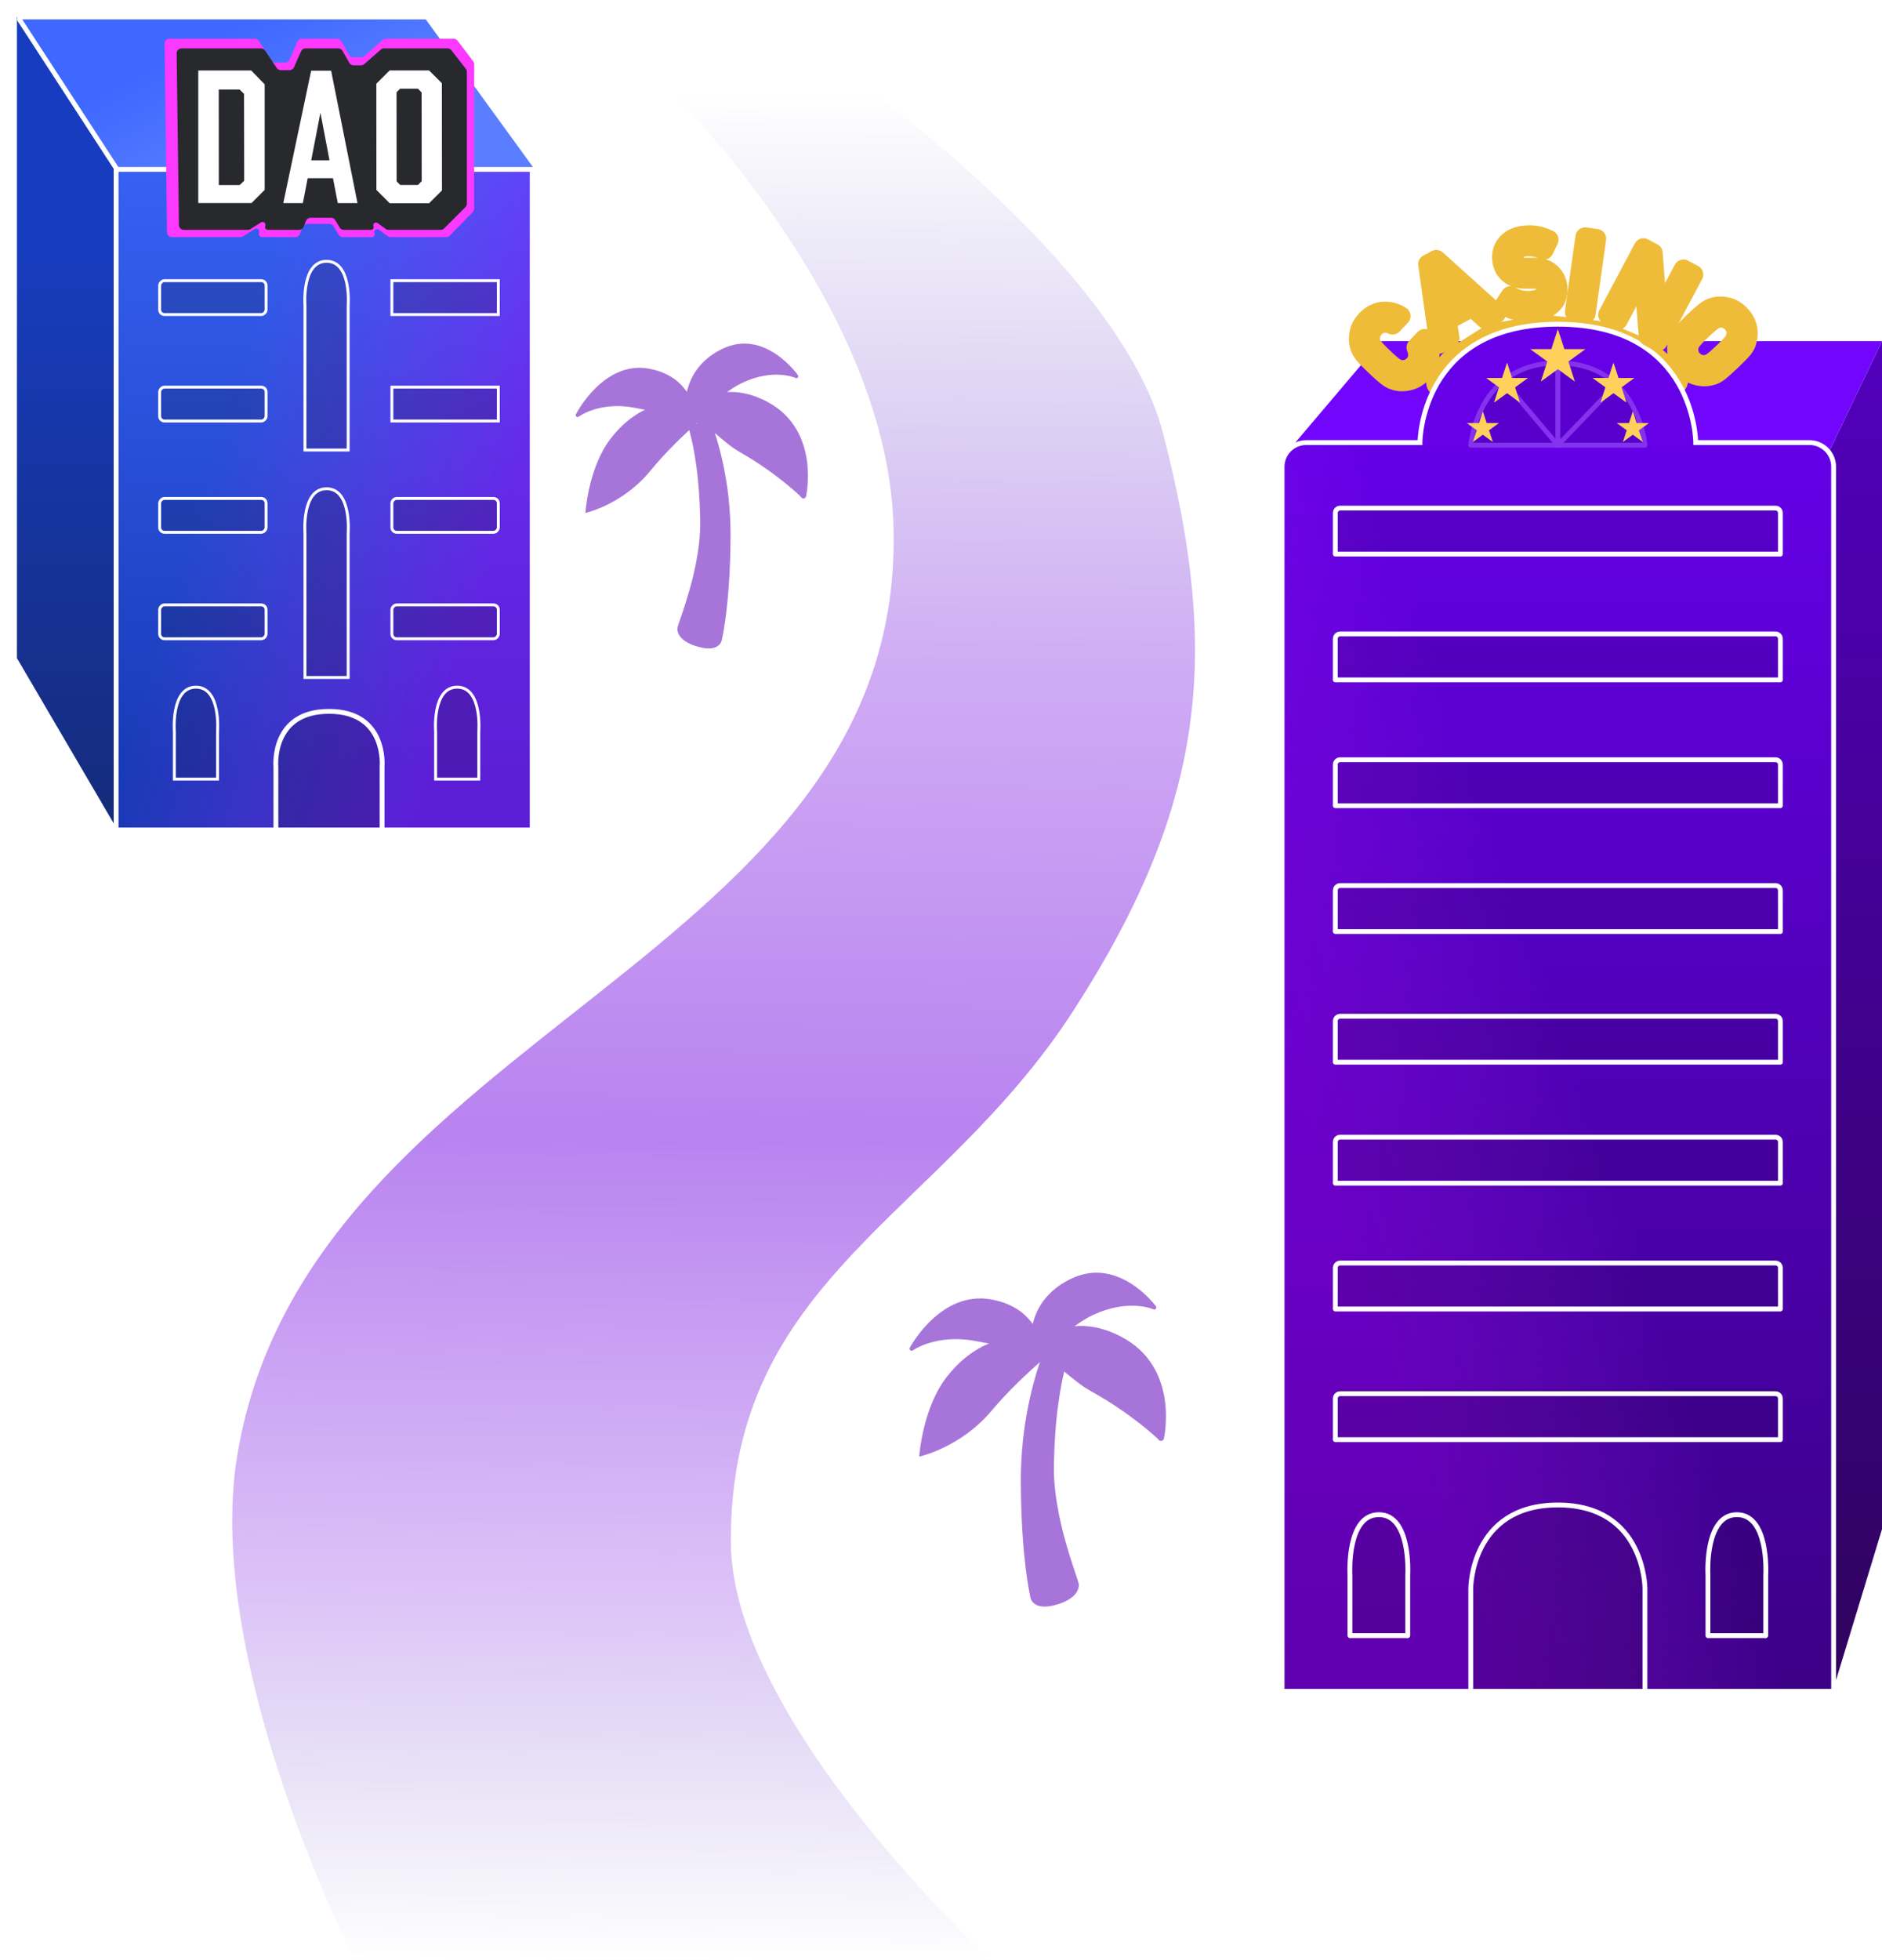 <svg width="389" height="405" viewBox="0 0 389 405" fill="none" xmlns="http://www.w3.org/2000/svg">
<path d="M110.5 35L88 4H4L24.5 35H110.5Z" fill="url(#paint0_linear_2013_3343)"/>
<path d="M389 316V70.5L377.5 94.5L379 348.828L389 316Z" fill="url(#paint1_linear_2013_3343)"/>
<path d="M49.061 300.635C41.906 343.525 73.286 405 73.286 405H204.778C204.778 405 151.176 355.946 151.059 318.612C150.89 264.034 194.251 251.656 221.926 208.754C249.601 165.852 252.116 134.618 240.359 89.409C231.714 56.165 180.2 19 180.2 19H138.77C138.77 19 182.905 62.063 184.649 107.885C188.115 198.949 63.806 212.25 49.061 300.635Z" fill="url(#paint2_linear_2013_3343)"/>
<path d="M24 171V34.5L3.5 3.5V136L24 171Z" fill="url(#paint3_linear_2013_3343)"/>
<path d="M24 171H110V34.5H24V171Z" fill="url(#paint4_linear_2013_3343)"/>
<path d="M24 171H110V34.5H24V171Z" fill="url(#paint5_linear_2013_3343)"/>
<g filter="url(#filter0_d_2013_3343)">
<path d="M110 171V35H24V171" stroke="white"/>
</g>
<g filter="url(#filter1_d_2013_3343)">
<rect width="22" height="7" transform="matrix(-1 0 0 1 103 58)" fill="black" fill-opacity="0.17" stroke="white" stroke-width="0.6"/>
<rect width="22" height="7" transform="matrix(-1 0 0 1 103 80)" fill="black" fill-opacity="0.17" stroke="white" stroke-width="0.6"/>
<path d="M67.5 54C62.293 54 63.037 63.176 63.037 63.176V93H71.963V63.176C71.963 63.176 72.707 54 67.5 54Z" fill="black" fill-opacity="0.17" stroke="white" stroke-width="0.6"/>
<path d="M67.5 101C62.293 101 63.037 110.176 63.037 110.176V140H71.963V110.176C71.963 110.176 72.707 101 67.5 101Z" fill="black" fill-opacity="0.17" stroke="white" stroke-width="0.6"/>
<path d="M40.5 142C35.293 142 36.037 151.176 36.037 151.176V161H44.963V151.176C44.963 151.176 45.707 142 40.5 142Z" fill="black" fill-opacity="0.17" stroke="white" stroke-width="0.6"/>
<path d="M94.5 142C89.293 142 90.037 151.176 90.037 151.176V161H98.963V151.176C98.963 151.176 99.707 142 94.5 142Z" fill="black" fill-opacity="0.17" stroke="white" stroke-width="0.6"/>
<rect width="22" height="7" rx="1" transform="matrix(-1 0 0 1 55 58)" fill="black" fill-opacity="0.17" stroke="white" stroke-width="0.6"/>
<rect width="22" height="7" rx="1" transform="matrix(-1 0 0 1 55 80)" fill="black" fill-opacity="0.17" stroke="white" stroke-width="0.6"/>
<rect width="22" height="7" rx="1" transform="matrix(-1 0 0 1 55 103)" fill="black" fill-opacity="0.17" stroke="white" stroke-width="0.6"/>
<rect width="22" height="7" rx="1" transform="matrix(-1 0 0 1 103 103)" fill="black" fill-opacity="0.17" stroke="white" stroke-width="0.6"/>
<rect width="22" height="7" rx="1" transform="matrix(-1 0 0 1 103 125)" fill="black" fill-opacity="0.17" stroke="white" stroke-width="0.6"/>
<rect width="22" height="7" rx="1" transform="matrix(-1 0 0 1 55 125)" fill="black" fill-opacity="0.17" stroke="white" stroke-width="0.6"/>
</g>
<path d="M150.907 106.899C150.84 105.528 150.732 104.162 150.583 102.804C150.117 98.62 149.288 94.523 148.113 90.598C147.422 88.31 146.877 87 146.877 87L142.142 87.821C142.142 87.821 142.688 89.353 143.279 92.356C143.519 93.575 143.765 95.04 143.987 96.75C144.1 97.613 144.204 98.533 144.299 99.521C144.43 100.896 144.539 102.395 144.616 104.01C144.661 104.922 144.692 105.873 144.713 106.862C144.721 107.221 144.733 107.568 144.737 107.938C144.745 109.109 144.693 110.279 144.582 111.441C144.485 112.498 144.343 113.549 144.174 114.592C143.935 116.063 143.642 117.518 143.296 118.951C143.033 120.042 142.746 121.122 142.438 122.191C141.987 123.761 141.533 125.171 141.142 126.346C140.484 128.317 140 129.627 140 129.9C140 130.763 140.459 132.38 143.666 133.458C148.682 135.142 149.165 132.364 149.165 132.364C149.165 132.364 149.484 131.065 149.855 128.504C150.038 127.239 150.233 125.677 150.41 123.787C150.516 122.656 150.615 121.413 150.701 120.06C150.881 117.211 150.977 114.353 150.99 111.494C150.992 111.06 151 110.641 151 110.196C151 109.068 150.961 107.975 150.907 106.899Z" fill="#A775D9"/>
<path d="M211.102 302.015C211.175 300.499 211.293 298.988 211.455 297.485C211.963 292.856 212.868 288.324 214.15 283.981C214.903 281.45 215.498 280 215.498 280L220.664 280.908C220.664 280.908 220.068 282.603 219.423 285.926C219.161 287.274 218.892 288.895 218.651 290.788C218.528 291.742 218.413 292.759 218.31 293.853C218.167 295.375 218.049 297.033 217.964 298.82C217.916 299.829 217.881 300.881 217.859 301.974C217.85 302.372 217.837 302.756 217.833 303.165C217.824 304.461 217.88 305.756 218.002 307.041C218.107 308.21 218.262 309.373 218.446 310.527C218.708 312.155 219.027 313.764 219.404 315.35C219.692 316.557 220.004 317.752 220.341 318.935C220.832 320.671 221.327 322.232 221.755 323.532C222.472 325.712 223 327.162 223 327.464C223 328.419 222.5 330.208 219.001 331.4C213.529 333.263 213.002 330.19 213.002 330.19C213.002 330.19 212.654 328.752 212.25 325.919C212.049 324.52 211.836 322.791 211.643 320.701C211.528 319.45 211.42 318.074 211.326 316.577C211.13 313.425 211.025 310.263 211.011 307.099C211.009 306.62 211 306.156 211 305.663C211 304.416 211.043 303.206 211.102 302.015Z" fill="#A775D9"/>
<path d="M164.925 77.521C164.858 77.423 158.105 67.871 149.346 72.063C145.417 73.942 142.881 77.013 141.962 80.975C140.249 78.45 137.646 76.845 134.209 76.196C124.772 74.416 119.1 85.483 119.044 85.596C118.962 85.76 118.997 85.965 119.129 86.087C119.262 86.209 119.46 86.217 119.603 86.111C119.645 86.079 123.935 82.902 131.085 84.248C138.394 85.623 143.518 86.976 143.569 86.989C143.636 87.005 143.705 87.004 143.771 86.983C143.836 86.962 143.895 86.924 143.942 86.871C143.991 86.815 148.844 81.3 153.309 79.164C159.914 76.006 164.418 78.103 164.461 78.124C164.538 78.16 164.624 78.169 164.706 78.148C164.788 78.128 164.861 78.08 164.915 78.011C164.968 77.942 164.998 77.857 165 77.768C165.002 77.679 164.976 77.592 164.925 77.521Z" fill="#A775D9"/>
<path d="M238.917 269.929C238.843 269.825 231.356 259.675 221.645 264.13C217.289 266.126 214.477 269.388 213.458 273.598C211.559 270.916 208.673 269.21 204.862 268.521C194.4 266.629 188.111 278.388 188.049 278.508C187.958 278.683 187.997 278.9 188.143 279.03C188.29 279.16 188.51 279.168 188.668 279.055C188.716 279.021 193.472 275.646 201.399 277.076C209.502 278.537 215.183 279.974 215.24 279.988C215.314 280.006 215.391 280.004 215.463 279.982C215.536 279.96 215.602 279.919 215.653 279.863C215.707 279.803 221.088 273.944 226.038 271.674C233.361 268.319 238.355 270.547 238.402 270.569C238.487 270.608 238.583 270.617 238.674 270.595C238.765 270.574 238.846 270.522 238.905 270.449C238.964 270.376 238.998 270.285 239 270.191C239.002 270.097 238.973 270.004 238.917 269.929Z" fill="#A775D9"/>
<path d="M158.668 83.068C151.968 79.467 146.729 81.222 143.465 83.408C139.548 82.655 132.309 82.698 126.178 90.689C121.584 96.678 121 106 121 106C121 106 128.678 104.326 134.493 97.214C137.648 93.353 141.414 89.78 144.088 87.407C146.769 87.868 149.213 91.324 153.045 93.5C160.587 97.79 165.506 102.597 165.541 102.67C165.591 102.779 165.674 102.869 165.777 102.928C165.881 102.987 166 103.011 166.117 102.998C166.235 102.984 166.345 102.935 166.434 102.855C166.522 102.776 166.584 102.67 166.612 102.554C166.642 102.418 169.605 88.941 158.668 83.068Z" fill="#A775D9"/>
<path d="M231.763 276.233C224.334 272.344 218.526 274.24 214.906 276.601C210.564 275.787 202.538 275.834 195.741 284.464C190.648 290.932 190 301 190 301C190 301 198.512 299.193 204.96 291.511C208.457 287.341 212.633 283.482 215.598 280.919C218.57 281.417 221.28 285.149 225.528 287.5C233.89 292.133 239.344 297.325 239.382 297.403C239.438 297.521 239.53 297.619 239.644 297.682C239.759 297.746 239.891 297.772 240.022 297.757C240.152 297.743 240.274 297.689 240.372 297.604C240.47 297.518 240.539 297.404 240.57 297.278C240.603 297.131 243.889 282.577 231.763 276.233Z" fill="#A775D9"/>
<path d="M285.5 70.5L266 93.5L377.5 94.5L389 70.5H285.5Z" fill="#7206FD"/>
<path d="M345.368 82H297.716C296.938 82 296.191 81.691 295.64 81.14C294.679 80.178 294.503 78.683 295.216 77.525L297.092 74.475C297.689 73.505 298.501 72.683 299.465 72.075L305.49 68.269C306.817 67.431 308.296 66.862 309.842 66.593L317.291 65.297C318.425 65.1 319.58 65.067 320.723 65.199L330.298 66.304C331.427 66.434 332.532 66.724 333.579 67.165L340.127 69.922C341.037 70.305 341.886 70.821 342.644 71.454L347.67 75.642C349.222 76.935 349.404 79.252 348.074 80.772C347.392 81.552 346.405 82 345.368 82Z" fill="#EFBC39"/>
<path d="M265 96.458C265 93.696 267.239 91.458 270 91.458H293.5C293.5 91.458 293.5 67.001 322 67.001C350.5 67.001 350.5 91.458 350.5 91.458H374C376.761 91.458 379 93.696 379 96.458V349.001H350.5H322H293.5H265V96.458Z" fill="url(#paint6_linear_2013_3343)"/>
<path d="M265 96.458C265 93.696 267.239 91.458 270 91.458H293.5C293.5 91.458 293.5 67.001 322 67.001C350.5 67.001 350.5 91.458 350.5 91.458H374C376.761 91.458 379 93.696 379 96.458V349.001H350.5H322H293.5H265V96.458Z" fill="url(#paint7_linear_2013_3343)"/>
<g filter="url(#filter2_d_2013_3343)">
<path d="M379 349V96.457C379 93.695 376.761 91.457 374 91.457H350.5C350.5 91.457 350.5 67 322 67C293.5 67 293.5 91.457 293.5 91.457H270C267.239 91.457 265 93.695 265 96.457V349" stroke="white"/>
</g>
<g filter="url(#filter3_d_2013_3343)">
<path d="M292.726 71.803C293.304 73.263 293.133 74.475 292.214 75.439C291.829 75.844 291.412 76.109 290.964 76.237C290.537 76.394 290.121 76.452 289.714 76.411C289.258 76.402 288.799 76.246 288.335 75.944C287.862 75.651 287.068 74.974 285.953 73.912C284.838 72.85 284.117 72.086 283.792 71.617C283.477 71.179 283.304 70.733 283.273 70.278C283.213 69.874 283.245 69.451 283.371 69.007C283.498 68.573 283.748 68.149 284.123 67.735C284.657 67.195 285.26 66.879 285.932 66.787C286.604 66.725 287.235 66.842 287.825 67.136L289.559 65.317C288.437 64.594 287.226 64.272 285.926 64.349C284.631 64.431 283.457 65.014 282.404 66.098C281.565 67 281.068 67.946 280.915 68.937C280.747 69.934 280.794 70.819 281.056 71.593C281.167 72.025 281.407 72.496 281.774 73.003C282.146 73.506 282.99 74.384 284.308 75.639C285.604 76.873 286.518 77.669 287.048 78.026C287.331 78.216 287.583 78.357 287.803 78.448C288.023 78.529 288.258 78.609 288.508 78.689C289.294 78.913 290.175 78.912 291.153 78.686C292.136 78.485 293.063 77.948 293.933 77.076C294.872 76.091 295.405 74.972 295.531 73.718C295.633 72.48 295.276 71.235 294.46 69.984L292.726 71.803Z" fill="white"/>
<path d="M292.726 71.803L291.278 70.424C290.74 70.988 290.579 71.814 290.866 72.539L292.726 71.803ZM290.964 76.237L290.417 74.314C290.368 74.327 290.32 74.343 290.273 74.361L290.964 76.237ZM289.714 76.411L289.914 74.422C289.861 74.416 289.808 74.413 289.755 74.412L289.714 76.411ZM288.335 75.944L289.43 74.27C289.416 74.261 289.401 74.251 289.387 74.243L288.335 75.944ZM283.792 71.617L285.435 70.476C285.429 70.468 285.423 70.46 285.417 70.451L283.792 71.617ZM283.273 70.278L285.269 70.141C285.265 70.087 285.259 70.034 285.251 69.982L283.273 70.278ZM283.371 69.007L281.451 68.448L281.447 68.461L283.371 69.007ZM284.123 67.735L282.701 66.329C282.68 66.35 282.66 66.371 282.64 66.394L284.123 67.735ZM285.932 66.787L285.748 64.796C285.719 64.799 285.689 64.802 285.66 64.806L285.932 66.787ZM287.825 67.136L286.931 68.925C287.717 69.318 288.667 69.151 289.273 68.516L287.825 67.136ZM289.559 65.317L291.008 66.696C291.419 66.264 291.616 65.672 291.545 65.08C291.475 64.488 291.144 63.958 290.642 63.635L289.559 65.317ZM285.926 64.349L285.807 62.353L285.799 62.353L285.926 64.349ZM282.404 66.098L280.969 64.705C280.959 64.715 280.949 64.725 280.94 64.736L282.404 66.098ZM280.915 68.937L282.888 69.27C282.889 69.261 282.891 69.252 282.892 69.243L280.915 68.937ZM281.056 71.593L282.992 71.093C282.98 71.045 282.966 70.998 282.95 70.951L281.056 71.593ZM281.774 73.003L280.152 74.175C280.157 74.181 280.161 74.187 280.166 74.193L281.774 73.003ZM287.048 78.026L288.165 76.367L288.165 76.367L287.048 78.026ZM287.803 78.448L287.039 80.296C287.064 80.306 287.088 80.316 287.113 80.325L287.803 78.448ZM288.508 78.689L287.899 80.594C287.919 80.6 287.939 80.606 287.959 80.612L288.508 78.689ZM291.153 78.686L290.752 76.727C290.735 76.73 290.718 76.734 290.701 76.738L291.153 78.686ZM293.933 77.076L295.349 78.489C295.36 78.478 295.371 78.467 295.382 78.456L293.933 77.076ZM295.531 73.718L297.521 73.919C297.523 73.906 297.524 73.894 297.525 73.881L295.531 73.718ZM294.46 69.984L296.136 68.892C295.802 68.38 295.253 68.048 294.644 67.992C294.035 67.936 293.434 68.162 293.012 68.604L294.46 69.984ZM290.866 72.539C291.062 73.035 291.076 73.349 291.05 73.528C291.028 73.684 290.964 73.852 290.766 74.06L293.662 76.818C294.383 76.062 294.863 75.142 295.012 74.086C295.157 73.053 294.967 72.031 294.586 71.068L290.866 72.539ZM290.766 74.06C290.577 74.258 290.458 74.302 290.417 74.314L291.512 78.16C292.366 77.917 293.08 77.429 293.662 76.818L290.766 74.06ZM290.273 74.361C290.098 74.425 289.986 74.429 289.914 74.422L289.515 78.401C290.256 78.475 290.977 78.363 291.656 78.113L290.273 74.361ZM289.755 74.412C289.747 74.412 289.646 74.411 289.43 74.27L287.241 77.617C287.951 78.081 288.77 78.392 289.674 78.411L289.755 74.412ZM289.387 74.243C289.117 74.076 288.464 73.542 287.333 72.465L284.573 75.36C285.671 76.406 286.607 77.227 287.283 77.644L289.387 74.243ZM287.333 72.465C286.204 71.39 285.628 70.755 285.435 70.476L282.149 72.759C282.607 73.417 283.471 74.311 284.573 75.36L287.333 72.465ZM285.417 70.451C285.279 70.259 285.27 70.162 285.269 70.141L281.277 70.415C281.339 71.304 281.676 72.099 282.167 72.784L285.417 70.451ZM285.251 69.982C285.238 69.894 285.237 69.758 285.296 69.553L281.447 68.461C281.253 69.142 281.187 69.854 281.295 70.574L285.251 69.982ZM285.292 69.566C285.316 69.484 285.388 69.319 285.607 69.077L282.64 66.394C282.109 66.98 281.679 67.663 281.451 68.448L285.292 69.566ZM285.545 69.141C285.809 68.875 286.021 68.793 286.204 68.768L285.66 64.806C284.5 64.966 283.506 65.516 282.701 66.329L285.545 69.141ZM286.115 68.778C286.426 68.75 286.683 68.801 286.931 68.925L288.719 65.348C287.788 64.882 286.782 64.701 285.748 64.796L286.115 68.778ZM289.273 68.516L291.008 66.696L288.111 63.937L286.377 65.757L289.273 68.516ZM290.642 63.635C289.173 62.689 287.542 62.25 285.807 62.353L286.044 66.345C286.91 66.294 287.702 66.499 288.476 66.998L290.642 63.635ZM285.799 62.353C283.928 62.472 282.307 63.327 280.969 64.705L283.839 67.491C284.607 66.701 285.334 66.39 286.052 66.344L285.799 62.353ZM280.94 64.736C279.89 65.863 279.165 67.163 278.938 68.632L282.892 69.243C282.971 68.729 283.239 68.136 283.868 67.46L280.94 64.736ZM278.943 68.605C278.732 69.851 278.77 71.081 279.161 72.234L282.95 70.951C282.817 70.557 282.761 70.017 282.888 69.27L278.943 68.605ZM279.119 72.093C279.313 72.843 279.694 73.54 280.152 74.175L283.395 71.832C283.12 71.452 283.022 71.208 282.992 71.093L279.119 72.093ZM280.166 74.193C280.657 74.856 281.629 75.85 282.928 77.087L285.687 74.191C284.352 72.919 283.634 72.155 283.382 71.814L280.166 74.193ZM282.928 77.087C284.21 78.307 285.24 79.219 285.931 79.685L288.165 76.367C287.796 76.119 286.998 75.439 285.687 74.191L282.928 77.087ZM285.931 79.685C286.282 79.921 286.655 80.138 287.039 80.296L288.567 76.6C288.511 76.577 288.381 76.512 288.165 76.367L285.931 79.685ZM287.113 80.325C287.363 80.417 287.625 80.506 287.899 80.594L289.118 76.785C288.892 76.712 288.684 76.641 288.493 76.571L287.113 80.325ZM287.959 80.612C289.137 80.948 290.371 80.919 291.604 80.634L290.701 76.738C289.98 76.905 289.45 76.879 289.057 76.766L287.959 80.612ZM291.554 80.645C293.001 80.349 294.265 79.575 295.349 78.489L292.517 75.664C291.86 76.322 291.271 76.621 290.752 76.727L291.554 80.645ZM295.382 78.456C296.601 77.176 297.347 75.651 297.521 73.919L293.541 73.517C293.463 74.293 293.143 75.007 292.485 75.697L295.382 78.456ZM297.525 73.881C297.67 72.117 297.144 70.437 296.136 68.892L292.784 71.075C293.408 72.032 293.596 72.842 293.538 73.554L297.525 73.881ZM293.012 68.604L291.278 70.424L294.174 73.182L295.909 71.363L293.012 68.604Z" fill="#EFBC39"/>
</g>
<g filter="url(#filter4_d_2013_3343)">
<path d="M298.711 64.064L297.499 56.959L297.537 56.939L302.752 61.917L298.711 64.064ZM307.055 65.98L309.265 64.805L296.883 53.65L295.128 54.582L297.456 71.082L299.675 69.902L299.093 66.246L304.339 63.458L307.055 65.98Z" fill="white"/>
<path d="M298.711 64.064L296.74 64.4C296.848 65.033 297.253 65.576 297.83 65.859C298.406 66.142 299.084 66.131 299.651 65.83L298.711 64.064ZM297.499 56.959L296.56 55.194C295.799 55.598 295.383 56.445 295.528 57.295L297.499 56.959ZM297.537 56.939L298.918 55.493C298.295 54.897 297.359 54.769 296.598 55.173L297.537 56.939ZM302.752 61.917L303.691 63.682C304.259 63.381 304.646 62.825 304.734 62.189C304.821 61.553 304.598 60.914 304.133 60.47L302.752 61.917ZM307.055 65.98L305.694 67.445C306.319 68.025 307.242 68.145 307.994 67.746L307.055 65.98ZM309.265 64.805L310.204 66.571C310.781 66.265 311.171 65.697 311.251 65.049C311.33 64.402 311.089 63.757 310.604 63.32L309.265 64.805ZM296.883 53.65L298.222 52.164C297.597 51.601 296.686 51.489 295.943 51.884L296.883 53.65ZM295.128 54.582L294.189 52.817C293.446 53.211 293.03 54.029 293.147 54.861L295.128 54.582ZM297.456 71.082L295.475 71.361C295.566 72.007 295.967 72.568 296.548 72.864C297.129 73.16 297.819 73.154 298.395 72.848L297.456 71.082ZM299.675 69.902L300.614 71.668C301.369 71.267 301.785 70.432 301.651 69.588L299.675 69.902ZM299.093 66.246L298.154 64.48C297.4 64.881 296.983 65.716 297.118 66.56L299.093 66.246ZM304.339 63.458L305.7 61.993C305.075 61.413 304.152 61.292 303.399 61.692L304.339 63.458ZM300.683 63.728L299.471 56.623L295.528 57.295L296.74 64.4L300.683 63.728ZM298.439 58.725L298.477 58.705L296.598 55.173L296.56 55.194L298.439 58.725ZM296.156 58.385L301.371 63.363L304.133 60.47L298.918 55.493L296.156 58.385ZM301.813 60.151L297.772 62.298L299.651 65.83L303.691 63.682L301.813 60.151ZM307.994 67.746L310.204 66.571L308.326 63.039L306.116 64.214L307.994 67.746ZM310.604 63.32L298.222 52.164L295.544 55.135L307.926 66.291L310.604 63.32ZM295.943 51.884L294.189 52.817L296.067 56.348L297.822 55.415L295.943 51.884ZM293.147 54.861L295.475 71.361L299.436 70.803L297.108 54.303L293.147 54.861ZM298.395 72.848L300.614 71.668L298.736 68.136L296.516 69.316L298.395 72.848ZM301.651 69.588L301.068 65.932L297.118 66.56L297.7 70.216L301.651 69.588ZM300.032 68.011L305.278 65.224L303.399 61.692L298.154 64.48L300.032 68.011ZM302.978 64.923L305.694 67.445L308.416 64.515L305.7 61.993L302.978 64.923Z" fill="#EFBC39"/>
</g>
<g filter="url(#filter5_d_2013_3343)">
<path d="M312.208 61.122L310.912 63.103C312.763 64.291 314.837 64.725 317.136 64.404C320.683 63.865 322.289 62.108 321.953 59.133C321.799 58.033 321.32 57.117 320.516 56.383C319.703 55.636 318.556 55.265 317.074 55.269C316.324 55.28 315.731 55.28 315.295 55.268C314.509 55.233 313.917 55.056 313.518 54.735C313.12 54.422 312.89 54.042 312.827 53.595C312.737 52.849 312.918 52.252 313.369 51.806C313.801 51.377 314.378 51.112 315.102 51.011C316.503 50.844 317.839 51.063 319.109 51.666L320.147 49.547C318.578 48.718 316.826 48.416 314.89 48.643C313.289 48.881 312.11 49.472 311.353 50.417C310.568 51.373 310.27 52.528 310.459 53.882C310.617 55.01 311.109 55.917 311.935 56.605C312.737 57.274 313.82 57.625 315.184 57.659C315.944 57.661 316.642 57.661 317.278 57.66C318.672 57.703 319.443 58.304 319.591 59.463C319.759 60.878 318.839 61.74 316.828 62.05C315.124 62.273 313.584 61.964 312.208 61.122Z" fill="white"/>
<path d="M312.208 61.122L313.252 59.416C312.33 58.852 311.126 59.123 310.534 60.027L312.208 61.122ZM310.912 63.103L309.238 62.009C308.946 62.455 308.845 63 308.956 63.521C309.068 64.043 309.383 64.499 309.832 64.787L310.912 63.103ZM317.136 64.404L317.412 66.385C317.42 66.384 317.428 66.383 317.436 66.381L317.136 64.404ZM321.953 59.133L323.94 58.909C323.938 58.891 323.936 58.874 323.933 58.856L321.953 59.133ZM320.516 56.383L319.163 57.856L319.168 57.86L320.516 56.383ZM317.074 55.269L317.068 53.269C317.06 53.269 317.053 53.269 317.045 53.27L317.074 55.269ZM315.295 55.268L315.207 57.266C315.219 57.267 315.231 57.267 315.243 57.267L315.295 55.268ZM313.518 54.735L314.77 53.176C314.765 53.172 314.76 53.167 314.755 53.163L313.518 54.735ZM312.827 53.595L310.841 53.834C310.843 53.846 310.845 53.859 310.846 53.872L312.827 53.595ZM313.369 51.806L314.776 53.228L314.779 53.224L313.369 51.806ZM315.102 51.011L314.865 49.025C314.852 49.026 314.838 49.028 314.825 49.03L315.102 51.011ZM319.109 51.666L318.251 53.473C319.24 53.943 320.423 53.53 320.905 52.546L319.109 51.666ZM320.147 49.547L321.943 50.427C322.419 49.457 322.037 48.284 321.081 47.779L320.147 49.547ZM314.89 48.643L314.657 46.657C314.637 46.659 314.617 46.662 314.596 46.665L314.89 48.643ZM311.353 50.417L312.898 51.686C312.903 51.68 312.908 51.674 312.913 51.668L311.353 50.417ZM311.935 56.605L313.216 55.069L313.214 55.067L311.935 56.605ZM315.184 57.659L315.135 59.658C315.15 59.659 315.164 59.659 315.178 59.659L315.184 57.659ZM317.278 57.66L317.341 55.66C317.318 55.66 317.295 55.66 317.271 55.66L317.278 57.66ZM319.591 59.463L321.577 59.226C321.576 59.221 321.575 59.216 321.575 59.21L319.591 59.463ZM316.828 62.05L317.089 64.033C317.103 64.031 317.118 64.029 317.133 64.027L316.828 62.05ZM310.534 60.027L309.238 62.009L312.586 64.198L313.882 62.217L310.534 60.027ZM309.832 64.787C312.109 66.248 314.669 66.768 317.412 66.385L316.859 62.423C315.006 62.682 313.418 62.335 311.992 61.42L309.832 64.787ZM317.436 66.381C319.442 66.077 321.243 65.382 322.477 64.032C323.766 62.621 324.155 60.811 323.94 58.909L319.965 59.357C320.086 60.431 319.841 60.986 319.524 61.333C319.152 61.74 318.376 62.193 316.835 62.427L317.436 66.381ZM323.933 58.856C323.717 57.305 323.02 55.961 321.865 54.906L319.168 57.86C319.62 58.273 319.881 58.762 319.972 59.409L323.933 58.856ZM321.869 54.91C320.574 53.721 318.878 53.264 317.068 53.269L317.08 57.269C318.234 57.266 318.832 57.552 319.163 57.856L321.869 54.91ZM317.045 53.27C316.306 53.28 315.744 53.279 315.348 53.269L315.243 57.267C315.718 57.28 316.342 57.28 317.103 57.269L317.045 53.27ZM315.384 53.27C315.113 53.258 314.938 53.224 314.836 53.193C314.736 53.163 314.731 53.145 314.77 53.176L312.266 56.295C313.132 56.99 314.21 57.222 315.207 57.266L315.384 53.27ZM314.755 53.163C314.718 53.135 314.732 53.137 314.757 53.179C314.769 53.199 314.781 53.224 314.791 53.251C314.8 53.278 314.805 53.301 314.808 53.319L310.846 53.872C310.989 54.894 311.531 55.717 312.281 56.307L314.755 53.163ZM314.813 53.356C314.794 53.202 314.814 53.152 314.809 53.168C314.807 53.175 314.802 53.189 314.792 53.205C314.782 53.221 314.775 53.228 314.776 53.228L311.962 50.384C310.988 51.347 310.693 52.601 310.841 53.834L314.813 53.356ZM314.779 53.224C314.846 53.158 314.995 53.045 315.378 52.992L314.825 49.03C313.761 49.178 312.755 49.596 311.959 50.387L314.779 53.224ZM315.338 52.997C316.366 52.874 317.322 53.031 318.251 53.473L319.967 49.86C318.355 49.094 316.64 48.814 314.865 49.025L315.338 52.997ZM320.905 52.546L321.943 50.427L318.351 48.667L317.313 50.786L320.905 52.546ZM321.081 47.779C319.119 46.742 316.954 46.388 314.657 46.657L315.123 50.63C316.697 50.445 318.036 50.694 319.213 51.315L321.081 47.779ZM314.596 46.665C312.668 46.952 310.959 47.711 309.792 49.166L312.913 51.668C313.261 51.234 313.911 50.811 315.185 50.621L314.596 46.665ZM309.807 49.148C308.628 50.583 308.221 52.316 308.479 54.159L312.44 53.606C312.319 52.739 312.508 52.162 312.898 51.686L309.807 49.148ZM308.479 54.159C308.7 55.748 309.423 57.117 310.656 58.142L313.214 55.067C312.795 54.718 312.533 54.273 312.44 53.606L308.479 54.159ZM310.654 58.141C311.896 59.177 313.459 59.617 315.135 59.658L315.234 55.66C314.181 55.633 313.578 55.371 313.216 55.069L310.654 58.141ZM315.178 59.659C315.941 59.661 316.643 59.661 317.284 59.66L317.271 55.66C316.64 55.661 315.947 55.661 315.191 55.659L315.178 59.659ZM317.215 59.658C317.663 59.673 317.737 59.771 317.672 59.72C317.636 59.692 317.606 59.654 317.59 59.624C317.578 59.6 317.595 59.62 317.607 59.715L321.575 59.21C321.448 58.216 321.013 57.253 320.132 56.566C319.296 55.915 318.287 55.69 317.341 55.66L317.215 59.658ZM317.605 59.699C317.619 59.816 317.6 59.834 317.614 59.793C317.62 59.774 317.63 59.753 317.642 59.734C317.655 59.715 317.663 59.708 317.659 59.711C317.65 59.72 317.58 59.781 317.389 59.857C317.197 59.934 316.917 60.013 316.524 60.073L317.133 64.027C318.314 63.845 319.51 63.459 320.394 62.631C321.384 61.703 321.725 60.471 321.577 59.226L317.605 59.699ZM316.568 60.067C315.285 60.235 314.211 60.003 313.252 59.416L311.164 62.828C312.957 63.925 314.963 64.312 317.089 64.033L316.568 60.067Z" fill="#EFBC39"/>
</g>
<g filter="url(#filter6_d_2013_3343)">
<path d="M325.455 64.493L327.806 64.824L329.986 49.314L327.636 48.984L325.455 64.493Z" fill="white"/>
<path d="M325.455 64.493L323.474 64.215C323.321 65.309 324.083 66.32 325.176 66.474L325.455 64.493ZM327.806 64.824L327.527 66.804C328.621 66.958 329.633 66.196 329.786 65.102L327.806 64.824ZM329.986 49.314L331.967 49.592C332.121 48.498 331.359 47.487 330.265 47.334L329.986 49.314ZM327.636 48.984L327.914 47.003C326.82 46.85 325.809 47.612 325.655 48.706L327.636 48.984ZM325.176 66.474L327.527 66.804L328.084 62.843L325.733 62.513L325.176 66.474ZM329.786 65.102L331.967 49.592L328.006 49.036L325.825 64.545L329.786 65.102ZM330.265 47.334L327.914 47.003L327.357 50.964L329.708 51.295L330.265 47.334ZM325.655 48.706L323.474 64.215L327.435 64.772L329.616 49.262L325.655 48.706Z" fill="#EFBC39"/>
</g>
<g filter="url(#filter7_d_2013_3343)">
<path d="M332.334 65.057L334.43 66.171L339.657 56.346L339.695 56.366L340.719 69.514L342.702 70.567L350.057 56.74L347.961 55.626L342.734 65.451L342.696 65.431L341.662 52.278L339.689 51.229L332.334 65.057Z" fill="white"/>
<path d="M332.334 65.057L330.568 64.118C330.049 65.094 330.419 66.304 331.395 66.823L332.334 65.057ZM334.43 66.171L333.491 67.937C334.466 68.455 335.678 68.085 336.196 67.11L334.43 66.171ZM339.657 56.346L340.596 54.58C339.62 54.062 338.409 54.432 337.891 55.407L339.657 56.346ZM339.695 56.366L341.689 56.21C341.636 55.528 341.238 54.921 340.634 54.6L339.695 56.366ZM340.719 69.514L338.725 69.669C338.778 70.351 339.176 70.958 339.78 71.279L340.719 69.514ZM342.702 70.567L341.762 72.333C342.738 72.852 343.949 72.481 344.468 71.506L342.702 70.567ZM350.057 56.74L351.823 57.678C352.342 56.703 351.972 55.492 350.996 54.974L350.057 56.74ZM347.961 55.626L348.9 53.86C347.924 53.341 346.713 53.712 346.195 54.687L347.961 55.626ZM342.734 65.451L341.795 67.217C342.77 67.735 343.982 67.365 344.5 66.39L342.734 65.451ZM342.696 65.431L340.702 65.588C340.756 66.269 341.154 66.876 341.757 67.197L342.696 65.431ZM341.662 52.278L343.656 52.121C343.603 51.44 343.205 50.833 342.601 50.512L341.662 52.278ZM339.689 51.229L340.628 49.464C339.653 48.945 338.442 49.316 337.923 50.291L339.689 51.229ZM331.395 66.823L333.491 67.937L335.37 64.405L333.273 63.291L331.395 66.823ZM336.196 67.11L341.423 57.284L337.891 55.407L332.664 65.233L336.196 67.11ZM338.717 58.111L338.755 58.132L340.634 54.6L340.596 54.58L338.717 58.111ZM337.7 56.522L338.725 69.669L342.713 69.358L341.689 56.21L337.7 56.522ZM339.78 71.279L341.762 72.333L343.641 68.802L341.658 67.748L339.78 71.279ZM344.468 71.506L351.823 57.678L348.291 55.801L340.936 69.629L344.468 71.506ZM350.996 54.974L348.9 53.86L347.021 57.391L349.118 58.505L350.996 54.974ZM346.195 54.687L340.968 64.512L344.5 66.39L349.727 56.564L346.195 54.687ZM343.674 63.685L343.636 63.665L341.757 67.197L341.795 67.217L343.674 63.685ZM344.69 65.274L343.656 52.121L339.668 52.435L340.702 65.588L344.69 65.274ZM342.601 50.512L340.628 49.464L338.75 52.995L340.723 54.044L342.601 50.512ZM337.923 50.291L330.568 64.118L334.1 65.996L341.455 52.168L337.923 50.291Z" fill="#EFBC39"/>
</g>
<g filter="url(#filter8_d_2013_3343)">
<path d="M350.08 66.498C348.784 67.732 347.944 68.606 347.562 69.118C347.358 69.392 347.205 69.636 347.103 69.851C347.012 70.067 346.92 70.298 346.828 70.544C346.566 71.317 346.525 72.197 346.703 73.184C346.857 74.175 347.348 75.127 348.177 76.038C349.057 76.921 349.991 77.465 350.979 77.671C351.947 77.887 352.819 77.878 353.594 77.643C354.052 77.573 354.544 77.358 355.069 76.996C355.59 76.628 356.498 75.827 357.795 74.593C359.112 73.338 359.962 72.465 360.344 71.973C360.72 71.476 360.955 71 361.047 70.547C361.319 69.784 361.375 68.909 361.217 67.922C361.059 66.926 360.555 65.972 359.706 65.06C358.846 64.178 357.924 63.636 356.941 63.435C355.953 63.219 355.066 63.223 354.281 63.447C353.843 63.538 353.361 63.754 352.836 64.096C352.316 64.442 351.397 65.243 350.08 66.498ZM351.725 68.224C352.84 67.162 353.64 66.48 354.123 66.178C354.576 65.885 355.031 65.734 355.487 65.725C355.893 65.684 356.315 65.737 356.752 65.885C357.179 66.032 357.591 66.302 357.986 66.697C358.366 67.116 358.624 67.548 358.761 67.992C358.877 68.425 358.9 68.839 358.829 69.232C358.798 69.687 358.63 70.139 358.325 70.587C357.995 71.05 357.272 71.812 356.157 72.874C355.042 73.936 354.25 74.616 353.782 74.913C353.309 75.206 352.844 75.356 352.388 75.366C351.992 75.417 351.585 75.369 351.168 75.222C350.71 75.084 350.286 74.811 349.896 74.401C349.511 73.997 349.265 73.568 349.16 73.115C349.023 72.681 348.985 72.262 349.046 71.858C349.077 71.403 349.255 70.952 349.58 70.504C349.895 70.046 350.61 69.286 351.725 68.224Z" fill="white"/>
<path d="M347.562 69.118L349.165 70.314L349.165 70.314L347.562 69.118ZM347.103 69.851L345.294 68.999C345.282 69.023 345.272 69.047 345.261 69.071L347.103 69.851ZM346.828 70.544L344.955 69.843C344.947 69.862 344.94 69.882 344.933 69.902L346.828 70.544ZM346.703 73.184L348.68 72.879C348.678 72.862 348.675 72.845 348.672 72.828L346.703 73.184ZM348.177 76.038L346.697 77.383C346.717 77.406 346.739 77.428 346.76 77.45L348.177 76.038ZM350.979 77.671L351.415 75.72C351.406 75.718 351.397 75.716 351.388 75.714L350.979 77.671ZM353.594 77.643L353.292 75.667C353.198 75.681 353.106 75.702 353.015 75.729L353.594 77.643ZM355.069 76.996L356.204 78.642C356.21 78.638 356.216 78.634 356.222 78.629L355.069 76.996ZM360.344 71.973L361.924 73.198C361.929 73.192 361.934 73.186 361.938 73.18L360.344 71.973ZM361.047 70.547L359.162 69.876C359.131 69.965 359.105 70.056 359.086 70.149L361.047 70.547ZM361.217 67.922L359.241 68.236L359.242 68.239L361.217 67.922ZM359.706 65.06L361.17 63.697C361.159 63.686 361.149 63.675 361.138 63.664L359.706 65.06ZM356.941 63.435L356.513 65.389C356.522 65.391 356.531 65.393 356.54 65.394L356.941 63.435ZM354.281 63.447L354.686 65.405C354.735 65.395 354.782 65.383 354.83 65.37L354.281 63.447ZM352.836 64.096L351.745 62.42C351.738 62.424 351.732 62.428 351.726 62.432L352.836 64.096ZM354.123 66.178L355.184 67.873C355.193 67.868 355.201 67.862 355.21 67.857L354.123 66.178ZM355.487 65.725L355.527 67.724C355.581 67.723 355.634 67.72 355.687 67.714L355.487 65.725ZM356.752 65.885L357.404 63.994L357.391 63.99L356.752 65.885ZM357.986 66.697L359.469 65.355C359.447 65.33 359.423 65.305 359.399 65.281L357.986 66.697ZM358.761 67.992L360.693 67.475C360.687 67.451 360.68 67.429 360.673 67.406L358.761 67.992ZM358.829 69.232L356.86 68.88C356.847 68.951 356.839 69.023 356.834 69.095L358.829 69.232ZM358.325 70.587L359.954 71.748C359.963 71.736 359.971 71.723 359.98 71.711L358.325 70.587ZM353.782 74.913L354.834 76.614C354.841 76.61 354.848 76.605 354.855 76.601L353.782 74.913ZM352.388 75.366L352.348 73.366C352.276 73.368 352.203 73.373 352.132 73.382L352.388 75.366ZM351.168 75.222L351.833 73.336C351.804 73.326 351.774 73.316 351.745 73.307L351.168 75.222ZM349.16 73.115L351.108 72.661C351.096 72.612 351.083 72.563 351.068 72.515L349.16 73.115ZM349.046 71.858L351.024 72.154C351.032 72.102 351.038 72.049 351.041 71.996L349.046 71.858ZM349.58 70.504L351.199 71.678C351.209 71.664 351.219 71.65 351.229 71.637L349.58 70.504ZM348.7 65.05C347.418 66.271 346.457 67.254 345.958 67.922L349.165 70.314C349.431 69.957 350.149 69.194 351.46 67.945L348.7 65.05ZM345.959 67.922C345.706 68.261 345.471 68.623 345.294 68.999L348.913 70.704C348.939 70.649 349.01 70.522 349.165 70.314L345.959 67.922ZM345.261 69.071C345.158 69.316 345.056 69.573 344.955 69.843L348.702 71.245C348.785 71.022 348.866 70.818 348.945 70.631L345.261 69.071ZM344.933 69.902C344.541 71.062 344.509 72.295 344.735 73.54L348.672 72.828C348.54 72.099 348.592 71.572 348.723 71.185L344.933 69.902ZM344.726 73.49C344.952 74.949 345.664 76.248 346.697 77.383L349.657 74.693C349.031 74.005 348.761 73.402 348.68 72.879L344.726 73.49ZM346.76 77.45C347.851 78.543 349.119 79.326 350.57 79.629L351.388 75.714C350.863 75.604 350.263 75.298 349.593 74.626L346.76 77.45ZM350.544 79.623C351.772 79.897 353.002 79.911 354.173 79.558L353.015 75.729C352.635 75.844 352.121 75.877 351.415 75.72L350.544 79.623ZM353.897 79.62C354.744 79.491 355.518 79.114 356.204 78.642L353.934 75.349C353.569 75.601 353.36 75.656 353.292 75.667L353.897 79.62ZM356.222 78.629C356.881 78.165 357.891 77.263 359.175 76.041L356.415 73.145C355.106 74.392 354.298 75.092 353.916 75.362L356.222 78.629ZM359.175 76.041C360.476 74.802 361.436 73.828 361.924 73.198L358.763 70.748C358.488 71.102 357.749 71.875 356.415 73.145L359.175 76.041ZM361.938 73.18C362.436 72.523 362.839 71.776 363.007 70.944L359.086 70.149C359.071 70.225 359.005 70.428 358.749 70.766L361.938 73.18ZM362.931 71.218C363.339 70.072 363.392 68.847 363.192 67.605L359.242 68.239C359.359 68.971 359.298 69.495 359.162 69.876L362.931 71.218ZM363.193 67.609C362.959 66.136 362.226 64.832 361.17 63.697L358.242 66.422C358.884 67.112 359.159 67.716 359.241 68.236L363.193 67.609ZM361.138 63.664C360.063 62.561 358.799 61.775 357.342 61.476L356.54 65.394C357.049 65.499 357.629 65.795 358.273 66.456L361.138 63.664ZM357.369 61.482C356.134 61.212 354.903 61.19 353.732 61.524L354.83 65.37C355.23 65.255 355.772 65.227 356.513 65.389L357.369 61.482ZM353.875 61.489C353.116 61.646 352.401 61.992 351.745 62.42L353.928 65.771C354.322 65.515 354.57 65.429 354.686 65.405L353.875 61.489ZM351.726 62.432C351.039 62.891 349.999 63.813 348.7 65.05L351.46 67.945C352.796 66.673 353.593 65.994 353.947 65.759L351.726 62.432ZM353.105 69.672C354.234 68.597 354.896 68.053 355.184 67.873L353.063 64.482C352.383 64.907 351.447 65.727 350.346 66.776L353.105 69.672ZM355.21 67.857C355.408 67.728 355.506 67.724 355.527 67.724L355.447 63.725C354.556 63.743 353.744 64.041 353.037 64.499L355.21 67.857ZM355.687 67.714C355.775 67.705 355.911 67.711 356.113 67.779L357.391 63.99C356.719 63.763 356.011 63.662 355.287 63.735L355.687 67.714ZM356.101 67.775C356.182 67.803 356.343 67.882 356.574 68.113L359.399 65.281C358.839 64.722 358.177 64.26 357.404 63.994L356.101 67.775ZM356.504 68.039C356.729 68.288 356.815 68.469 356.848 68.578L360.673 67.406C360.434 66.627 360.004 65.945 359.469 65.355L356.504 68.039ZM356.828 68.51C356.878 68.694 356.873 68.809 356.86 68.88L360.799 69.584C360.927 68.868 360.876 68.156 360.693 67.475L356.828 68.51ZM356.834 69.095C356.831 69.135 356.814 69.252 356.671 69.463L359.98 71.711C360.446 71.025 360.765 70.239 360.825 69.369L356.834 69.095ZM356.697 69.426C356.493 69.712 355.905 70.352 354.777 71.426L357.537 74.322C358.639 73.272 359.497 72.388 359.954 71.748L356.697 69.426ZM354.777 71.426C353.646 72.503 352.988 73.048 352.709 73.226L354.855 76.601C355.513 76.183 356.438 75.369 357.537 74.322L354.777 71.426ZM352.73 73.212C352.495 73.358 352.375 73.366 352.348 73.366L352.428 77.365C353.313 77.347 354.123 77.053 354.834 76.614L352.73 73.212ZM352.132 73.382C352.078 73.389 351.986 73.39 351.833 73.336L350.503 77.108C351.184 77.348 351.906 77.444 352.644 77.349L352.132 73.382ZM351.745 73.307C351.675 73.287 351.54 73.227 351.344 73.022L348.448 75.78C349.033 76.395 349.745 76.882 350.591 77.137L351.745 73.307ZM351.344 73.022C351.156 72.824 351.118 72.703 351.108 72.661L347.211 73.568C347.413 74.433 347.865 75.169 348.448 75.78L351.344 73.022ZM351.068 72.515C351.012 72.337 351.013 72.225 351.024 72.154L347.067 71.562C346.957 72.299 347.034 73.024 347.251 73.714L351.068 72.515ZM351.041 71.996C351.042 71.987 351.048 71.887 351.199 71.678L347.961 69.33C347.463 70.016 347.112 70.819 347.05 71.721L351.041 71.996ZM351.229 71.637C351.409 71.375 351.973 70.749 353.105 69.672L350.346 66.776C349.247 67.822 348.382 68.716 347.932 69.371L351.229 71.637Z" fill="#EFBC39"/>
</g>
<rect x="276" y="105" width="92" height="10" rx="1" fill="black" fill-opacity="0.12"/>
<rect x="276" y="183" width="92" height="10" rx="1" fill="black" fill-opacity="0.12"/>
<rect x="276" y="261" width="92" height="10" rx="1" fill="black" fill-opacity="0.12"/>
<rect x="276" y="131" width="92" height="10" rx="1" fill="black" fill-opacity="0.12"/>
<rect x="276" y="209" width="92" height="10" rx="1" fill="black" fill-opacity="0.12"/>
<rect x="276" y="287" width="92" height="10" rx="1" fill="black" fill-opacity="0.12"/>
<rect x="276" y="157" width="92" height="10" rx="1" fill="black" fill-opacity="0.12"/>
<rect x="276" y="235" width="92" height="10" rx="1" fill="black" fill-opacity="0.12"/>
<path d="M285 313C291.409 313 291.007 325.031 290.989 325.487C290.989 325.501 290.989 325.507 290.989 325.522V337C290.989 337.552 290.541 338 289.989 338H280.011C279.459 338 279.011 337.552 279.011 337V325.522C279.011 325.507 279.011 325.501 279.011 325.487C278.993 325.031 278.591 313 285 313Z" fill="black" fill-opacity="0.12"/>
<path d="M359 313C365.555 313 365.009 324.849 364.976 325.474C364.975 325.495 364.974 325.51 364.974 325.53V337C364.974 337.552 364.527 338 363.974 338H354.026C353.473 338 353.026 337.552 353.026 337V325.53C353.026 325.51 353.025 325.495 353.024 325.474C352.991 324.849 352.445 313 359 313Z" fill="black" fill-opacity="0.12"/>
<g filter="url(#filter9_d_2013_3343)">
<path d="M352.526 338C352.526 338.276 352.75 338.5 353.026 338.5C353.302 338.5 353.526 338.276 353.526 338L352.526 338ZM353.026 325.53L352.526 325.53L353.026 325.53ZM353.024 325.474L353.524 325.448L353.524 325.448L353.024 325.474ZM364.976 325.474L365.475 325.501L365.475 325.501L364.976 325.474ZM364.474 338C364.474 338.276 364.698 338.5 364.974 338.5C365.25 338.5 365.474 338.276 365.474 338H364.474ZM353.526 338L353.526 325.53L352.526 325.53L352.526 338L353.526 338ZM353.524 325.448C353.507 325.146 353.366 322.083 354.029 319.112C354.361 317.624 354.886 316.205 355.691 315.168C356.482 314.149 357.539 313.5 359 313.5V312.5C357.183 312.5 355.85 313.332 354.901 314.555C353.966 315.759 353.4 317.341 353.053 318.894C352.359 322.003 352.508 325.178 352.525 325.501L353.524 325.448ZM359 313.5C360.461 313.5 361.518 314.149 362.309 315.168C363.114 316.205 363.639 317.624 363.971 319.112C364.634 322.083 364.493 325.146 364.476 325.448L365.475 325.501C365.492 325.178 365.641 322.003 364.947 318.894C364.6 317.341 364.034 315.759 363.099 314.555C362.15 313.332 360.817 312.5 359 312.5V313.5ZM364.474 325.53V338H365.474V325.53H364.474ZM364.476 325.448C364.475 325.478 364.474 325.502 364.474 325.53H365.474C365.474 325.518 365.475 325.511 365.475 325.501L364.476 325.448ZM353.526 325.53C353.526 325.502 353.525 325.478 353.524 325.448L352.525 325.501C352.525 325.511 352.526 325.518 352.526 325.53H353.526Z" fill="white"/>
</g>
<g filter="url(#filter10_d_2013_3343)">
<path d="M278.526 338C278.526 338.276 278.75 338.5 279.026 338.5C279.302 338.5 279.526 338.276 279.526 338L278.526 338ZM279.026 325.53L278.526 325.53L279.026 325.53ZM279.024 325.474L279.524 325.448L279.524 325.448L279.024 325.474ZM290.976 325.474L291.475 325.501L291.475 325.501L290.976 325.474ZM290.474 338C290.474 338.276 290.698 338.5 290.974 338.5C291.25 338.5 291.474 338.276 291.474 338H290.474ZM279.526 338L279.526 325.53L278.526 325.53L278.526 338L279.526 338ZM279.524 325.448C279.507 325.146 279.366 322.083 280.029 319.112C280.361 317.624 280.886 316.205 281.691 315.168C282.482 314.149 283.539 313.5 285 313.5V312.5C283.183 312.5 281.85 313.332 280.901 314.555C279.966 315.759 279.4 317.341 279.053 318.894C278.359 322.003 278.508 325.178 278.525 325.501L279.524 325.448ZM285 313.5C286.461 313.5 287.518 314.149 288.309 315.168C289.114 316.205 289.639 317.624 289.971 319.112C290.634 322.083 290.493 325.146 290.476 325.448L291.475 325.501C291.492 325.178 291.641 322.003 290.947 318.894C290.6 317.341 290.034 315.759 289.099 314.555C288.15 313.332 286.817 312.5 285 312.5V313.5ZM290.474 325.53V338H291.474V325.53H290.474ZM290.476 325.448C290.475 325.478 290.474 325.502 290.474 325.53H291.474C291.474 325.518 291.475 325.511 291.475 325.501L290.476 325.448ZM279.526 325.53C279.526 325.502 279.525 325.478 279.524 325.448L278.525 325.501C278.525 325.511 278.526 325.518 278.526 325.53H279.526Z" fill="white"/>
</g>
<path d="M322 92H304C304 92 305.35 75 322 75C338.65 75 340 92 340 92H322Z" fill="black" fill-opacity="0.12"/>
<path d="M304 92C304 92 305.35 75 322 75C338.65 75 340 92 340 92" stroke="#8432EE"/>
<path d="M322 349H304V328.233C304 328.233 304 311 322 311C340 311 340 328.233 340 328.233V349H322Z" fill="black" fill-opacity="0.12"/>
<g filter="url(#filter11_d_2013_3343)">
<path d="M304 349V328.233C304 328.233 304 311 322 311C340 311 340 328.233 340 328.233V349" stroke="white"/>
</g>
<g filter="url(#filter12_d_2013_3343)">
<path d="M368 114.5V106C368 105.448 367.552 105 367 105H277C276.448 105 276 105.448 276 106V114.5" stroke="white"/>
</g>
<g filter="url(#filter13_d_2013_3343)">
<path d="M276 114C275.724 114 275.5 114.224 275.5 114.5C275.5 114.776 275.724 115 276 115V114ZM368 115C368.276 115 368.5 114.776 368.5 114.5C368.5 114.224 368.276 114 368 114V115ZM276 115H368V114H276V115Z" fill="white"/>
</g>
<g filter="url(#filter14_d_2013_3343)">
<path d="M368 140.5V132C368 131.448 367.552 131 367 131H277C276.448 131 276 131.448 276 132V140.5" stroke="white"/>
</g>
<g filter="url(#filter15_d_2013_3343)">
<path d="M276 140C275.724 140 275.5 140.224 275.5 140.5C275.5 140.776 275.724 141 276 141V140ZM368 141C368.276 141 368.5 140.776 368.5 140.5C368.5 140.224 368.276 140 368 140V141ZM276 141H368V140H276V141Z" fill="white"/>
</g>
<g filter="url(#filter16_d_2013_3343)">
<path d="M368 166.5V158C368 157.448 367.552 157 367 157H277C276.448 157 276 157.448 276 158V166.5" stroke="white"/>
</g>
<g filter="url(#filter17_d_2013_3343)">
<path d="M276 166C275.724 166 275.5 166.224 275.5 166.5C275.5 166.776 275.724 167 276 167V166ZM368 167C368.276 167 368.5 166.776 368.5 166.5C368.5 166.224 368.276 166 368 166V167ZM276 167H368V166H276V167Z" fill="white"/>
</g>
<g filter="url(#filter18_d_2013_3343)">
<path d="M368 192.5V184C368 183.448 367.552 183 367 183H277C276.448 183 276 183.448 276 184V192.5" stroke="white"/>
</g>
<g filter="url(#filter19_d_2013_3343)">
<path d="M276 192C275.724 192 275.5 192.224 275.5 192.5C275.5 192.776 275.724 193 276 193V192ZM368 193C368.276 193 368.5 192.776 368.5 192.5C368.5 192.224 368.276 192 368 192V193ZM276 193H368V192H276V193Z" fill="white"/>
</g>
<g filter="url(#filter20_d_2013_3343)">
<path d="M368 219.5V211C368 210.448 367.552 210 367 210H277C276.448 210 276 210.448 276 211V219.5" stroke="white"/>
</g>
<g filter="url(#filter21_d_2013_3343)">
<path d="M276 219C275.724 219 275.5 219.224 275.5 219.5C275.5 219.776 275.724 220 276 220V219ZM368 220C368.276 220 368.5 219.776 368.5 219.5C368.5 219.224 368.276 219 368 219V220ZM276 220H368V219H276V220Z" fill="white"/>
</g>
<g filter="url(#filter22_d_2013_3343)">
<path d="M368 244.5V236C368 235.448 367.552 235 367 235H277C276.448 235 276 235.448 276 236V244.5" stroke="white"/>
</g>
<g filter="url(#filter23_d_2013_3343)">
<path d="M276 244C275.724 244 275.5 244.224 275.5 244.5C275.5 244.776 275.724 245 276 245V244ZM368 245C368.276 245 368.5 244.776 368.5 244.5C368.5 244.224 368.276 244 368 244V245ZM276 245H368V244H276V245Z" fill="white"/>
</g>
<g filter="url(#filter24_d_2013_3343)">
<path d="M368 270.5V262C368 261.448 367.552 261 367 261H277C276.448 261 276 261.448 276 262V270.5" stroke="white"/>
</g>
<g filter="url(#filter25_d_2013_3343)">
<path d="M276 270C275.724 270 275.5 270.224 275.5 270.5C275.5 270.776 275.724 271 276 271V270ZM368 271C368.276 271 368.5 270.776 368.5 270.5C368.5 270.224 368.276 270 368 270V271ZM276 271H368V270H276V271Z" fill="white"/>
</g>
<g filter="url(#filter26_d_2013_3343)">
<path d="M368 297.5V289C368 288.448 367.552 288 367 288H277C276.448 288 276 288.448 276 289V297.5" stroke="white"/>
</g>
<g filter="url(#filter27_d_2013_3343)">
<path d="M276 297C275.724 297 275.5 297.224 275.5 297.5C275.5 297.776 275.724 298 276 298V297ZM368 298C368.276 298 368.5 297.776 368.5 297.5C368.5 297.224 368.276 297 368 297V298ZM276 298H368V297H276V298Z" fill="white"/>
</g>
<g filter="url(#filter28_d_2013_3343)">
<path d="M353 338H365" stroke="white" stroke-linejoin="round"/>
</g>
<g filter="url(#filter29_d_2013_3343)">
<path d="M279 338H291" stroke="white" stroke-linejoin="round"/>
</g>
<path d="M322 75V92.5" stroke="#8432EE" stroke-linejoin="round"/>
<path d="M311 79.001L322 92" stroke="#8432EE" stroke-linejoin="round"/>
<path d="M334 79.5L322 92" stroke="#8432EE" stroke-linejoin="round"/>
<path d="M304 91.5C303.724 91.5 303.5 91.724 303.5 92C303.5 92.276 303.724 92.5 304 92.5V91.5ZM340 92.5C340.276 92.5 340.5 92.276 340.5 92C340.5 91.724 340.276 91.5 340 91.5V92.5ZM304 92.5L340 92.5V91.5L304 91.5V92.5Z" fill="#8432EE"/>
<g filter="url(#filter30_d_2013_3343)">
<path d="M322 68L323.347 72.146H327.706L324.18 74.708L325.527 78.854L322 76.292L318.473 78.854L319.82 74.708L316.294 72.146H320.653L322 68Z" fill="#FFD15C"/>
</g>
<g filter="url(#filter31_d_2013_3343)">
<path d="M311.5 75L312.51 78.109H315.78L313.135 80.031L314.145 83.141L311.5 81.219L308.855 83.141L309.865 80.031L307.22 78.109H310.49L311.5 75Z" fill="#FFD15C"/>
<path d="M311.5 75.324L312.415 78.14L312.438 78.209H312.51H315.472L313.076 79.95L313.017 79.993L313.04 80.062L313.955 82.879L311.559 81.138L311.5 81.095L311.441 81.138L309.045 82.879L309.96 80.062L309.983 79.993L309.924 79.95L307.528 78.209H310.49H310.562L310.585 78.14L311.5 75.324Z" stroke="#FFD15C" stroke-width="0.2"/>
</g>
<g filter="url(#filter32_d_2013_3343)">
<path d="M333.5 75L334.51 78.109H337.78L335.135 80.031L336.145 83.141L333.5 81.219L330.855 83.141L331.865 80.031L329.22 78.109H332.49L333.5 75Z" fill="#FFD15C"/>
<path d="M333.5 75.324L334.415 78.14L334.438 78.209H334.51H337.472L335.076 79.95L335.017 79.993L335.04 80.062L335.955 82.879L333.559 81.138L333.5 81.095L333.441 81.138L331.045 82.879L331.96 80.062L331.983 79.993L331.924 79.95L329.528 78.209H332.49H332.562L332.585 78.14L333.5 75.324Z" stroke="#FFD15C" stroke-width="0.2"/>
</g>
<g filter="url(#filter33_d_2013_3343)">
<path d="M306.5 85L307.286 87.418H309.829L307.771 88.913L308.557 91.332L306.5 89.837L304.443 91.332L305.229 88.913L303.171 87.418H305.714L306.5 85Z" fill="#FFD15C"/>
</g>
<g filter="url(#filter34_d_2013_3343)">
<path d="M337.5 85L338.286 87.418H340.829L338.771 88.913L339.557 91.332L337.5 89.837L335.443 91.332L336.229 88.913L334.171 87.418H336.714L337.5 85Z" fill="#FFD15C"/>
</g>
<g filter="url(#filter35_d_2013_3343)">
<path d="M4.419 3.727C4.268 3.496 3.959 3.43 3.727 3.581C3.496 3.732 3.43 4.041 3.581 4.273L4.419 3.727ZM24.919 35.227L4.419 3.727L3.581 4.273L24.081 35.773L24.919 35.227Z" fill="white"/>
</g>
<path d="M57.026 158.5V171H68H78.974V158.5C78.974 158.5 80.071 147 68 147C55.929 147 57.026 158.5 57.026 158.5Z" fill="black" fill-opacity="0.17"/>
<g filter="url(#filter36_d_2013_3343)">
<path d="M57.026 171V158.5C57.026 158.5 55.929 147 68 147C80.071 147 78.974 158.5 78.974 158.5V171" stroke="white" stroke-linejoin="round"/>
</g>
<g filter="url(#filter37_f_2013_3343)">
<path d="M34.52 48.013L34.013 9.013C34.006 8.456 34.456 8 35.013 8H52.657C52.996 8 53.311 8.171 53.496 8.455L56.104 12.465C56.289 12.749 56.604 12.92 56.943 12.92H58.944C59.342 12.92 59.703 12.683 59.861 12.318L61.472 8.602C61.631 8.237 61.991 8 62.39 8H69.679C70.042 8 70.376 8.196 70.553 8.513L72.114 11.314C72.291 11.63 72.625 11.827 72.987 11.827H74.684C74.93 11.827 75.168 11.736 75.352 11.571L79.048 8.256C79.232 8.091 79.47 8 79.716 8H93.77C94.083 8 94.378 8.146 94.567 8.396L97.797 12.652C97.929 12.826 98 13.038 98 13.257V43.126C98 43.387 97.898 43.638 97.716 43.825L92.961 48.698C92.773 48.891 92.515 49 92.245 49H80.727C80.514 49 80.308 48.932 80.136 48.807L78.327 47.482C77.843 47.128 77.197 47.625 77.415 48.183C77.568 48.576 77.278 49 76.856 49H70.84C70.485 49 70.156 48.812 69.977 48.505L68.956 46.761C68.777 46.455 68.448 46.267 68.093 46.267H63.483C63.071 46.267 62.701 46.519 62.552 46.903L61.982 48.364C61.832 48.747 61.462 49 61.05 49H54.146C53.691 49 53.379 48.542 53.544 48.118C53.772 47.535 53.12 47.001 52.593 47.339L50.247 48.842C50.086 48.945 49.898 49 49.707 49H35.52C34.973 49 34.528 48.56 34.52 48.013Z" fill="#FB39FF"/>
</g>
<g filter="url(#filter38_d_2013_3343)">
<path d="M36.987 46.513L36.514 11.013C36.506 10.456 36.956 10 37.513 10H53.965C54.299 10 54.611 10.167 54.797 10.445L57.203 14.055C57.389 14.333 57.701 14.5 58.035 14.5H59.85C60.245 14.5 60.603 14.267 60.764 13.906L62.236 10.594C62.397 10.233 62.755 10 63.15 10H69.92C70.278 10 70.61 10.192 70.788 10.504L72.212 12.996C72.39 13.308 72.722 13.5 73.08 13.5H74.624C74.867 13.5 75.1 13.412 75.283 13.253L78.717 10.247C78.9 10.088 79.133 10 79.376 10H92.511C92.82 10 93.111 10.143 93.3 10.386L96.289 14.229C96.426 14.405 96.5 14.621 96.5 14.843V42.086C96.5 42.351 96.395 42.605 96.207 42.793L91.793 47.207C91.605 47.395 91.351 47.5 91.086 47.5H80.32C80.112 47.5 79.909 47.435 79.739 47.314L78.029 46.092C77.582 45.773 76.994 46.234 77.198 46.745C77.343 47.107 77.076 47.5 76.687 47.5H71.066C70.715 47.5 70.389 47.316 70.209 47.014L69.291 45.486C69.111 45.184 68.785 45 68.434 45H64.177C63.768 45 63.4 45.249 63.249 45.629L62.751 46.871C62.6 47.251 62.232 47.5 61.823 47.5H55.377C54.957 47.5 54.67 47.076 54.825 46.686C55.039 46.153 54.447 45.658 53.96 45.962L51.743 47.348C51.584 47.447 51.401 47.5 51.213 47.5H37.987C37.44 47.5 36.994 47.06 36.987 46.513Z" fill="#28292D"/>
</g>
<g filter="url(#filter39_d_2013_3343)">
<path d="M54.705 17.42V39.246L51.995 41.956H40.98V14.563H51.922L54.705 17.42ZM45.213 18.504L45.227 38.25H49.534L50.472 37.342L50.442 19.398L49.52 18.504H45.213ZM68.824 36.829H63.594L62.598 41.971H58.555L64.312 14.607H68.443L73.892 41.971H69.82L68.824 36.829ZM68.106 33.123L66.231 23.294L64.327 33.123H68.106ZM77.786 17.303L80.54 14.549H88.685L91.336 17.2L91.351 39.349L88.699 42H80.555L77.801 39.246L77.786 17.303ZM87.147 19.119L86.385 18.328H82.708L81.961 19.075L81.976 37.474L82.723 38.221H86.4L87.161 37.43L87.147 19.119Z" fill="white"/>
</g>
<defs>
<filter id="filter0_d_2013_3343" x="20.5" y="31.5" width="93" height="142.5" filterUnits="userSpaceOnUse" color-interpolation-filters="sRGB">
<feFlood flood-opacity="0" result="BackgroundImageFix"/>
<feColorMatrix in="SourceAlpha" type="matrix" values="0 0 0 0 0 0 0 0 0 0 0 0 0 0 0 0 0 0 127 0" result="hardAlpha"/>
<feOffset/>
<feGaussianBlur stdDeviation="1.5"/>
<feComposite in2="hardAlpha" operator="out"/>
<feColorMatrix type="matrix" values="0 0 0 0 1 0 0 0 0 1 0 0 0 0 1 0 0 0 1 0"/>
<feBlend mode="normal" in2="BackgroundImageFix" result="effect1_dropShadow_2013_3343"/>
<feBlend mode="normal" in="SourceGraphic" in2="effect1_dropShadow_2013_3343" result="shape"/>
</filter>
<filter id="filter1_d_2013_3343" x="29.7" y="50.7" width="76.6" height="113.6" filterUnits="userSpaceOnUse" color-interpolation-filters="sRGB">
<feFlood flood-opacity="0" result="BackgroundImageFix"/>
<feColorMatrix in="SourceAlpha" type="matrix" values="0 0 0 0 0 0 0 0 0 0 0 0 0 0 0 0 0 0 127 0" result="hardAlpha"/>
<feOffset/>
<feGaussianBlur stdDeviation="1.5"/>
<feComposite in2="hardAlpha" operator="out"/>
<feColorMatrix type="matrix" values="0 0 0 0 1 0 0 0 0 1 0 0 0 0 1 0 0 0 1 0"/>
<feBlend mode="normal" in2="BackgroundImageFix" result="effect1_dropShadow_2013_3343"/>
<feBlend mode="normal" in="SourceGraphic" in2="effect1_dropShadow_2013_3343" result="shape"/>
</filter>
<filter id="filter2_d_2013_3343" x="262.5" y="64.5" width="119" height="286.5" filterUnits="userSpaceOnUse" color-interpolation-filters="sRGB">
<feFlood flood-opacity="0" result="BackgroundImageFix"/>
<feColorMatrix in="SourceAlpha" type="matrix" values="0 0 0 0 0 0 0 0 0 0 0 0 0 0 0 0 0 0 127 0" result="hardAlpha"/>
<feOffset/>
<feGaussianBlur stdDeviation="1"/>
<feComposite in2="hardAlpha" operator="out"/>
<feColorMatrix type="matrix" values="0 0 0 0 1 0 0 0 0 1 0 0 0 0 1 0 0 0 1 0"/>
<feBlend mode="normal" in2="BackgroundImageFix" result="effect1_dropShadow_2013_3343"/>
<feBlend mode="normal" in="SourceGraphic" in2="effect1_dropShadow_2013_3343" result="shape"/>
</filter>
<filter id="filter3_d_2013_3343" x="269.543" y="53.116" width="37.185" height="37.012" filterUnits="userSpaceOnUse" color-interpolation-filters="sRGB">
<feFlood flood-opacity="0" result="BackgroundImageFix"/>
<feColorMatrix in="SourceAlpha" type="matrix" values="0 0 0 0 0 0 0 0 0 0 0 0 0 0 0 0 0 0 127 0" result="hardAlpha"/>
<feOffset/>
<feGaussianBlur stdDeviation="4.5"/>
<feComposite in2="hardAlpha" operator="out"/>
<feColorMatrix type="matrix" values="0 0 0 0 1 0 0 0 0 0.831 0 0 0 0 0.396 0 0 0 0.63 0"/>
<feBlend mode="normal" in2="BackgroundImageFix" result="effect1_dropShadow_2013_3343"/>
<feBlend mode="normal" in="SourceGraphic" in2="effect1_dropShadow_2013_3343" result="shape"/>
</filter>
<filter id="filter4_d_2013_3343" x="281.1" y="41.977" width="37.165" height="38.105" filterUnits="userSpaceOnUse" color-interpolation-filters="sRGB">
<feFlood flood-opacity="0" result="BackgroundImageFix"/>
<feColorMatrix in="SourceAlpha" type="matrix" values="0 0 0 0 0 0 0 0 0 0 0 0 0 0 0 0 0 0 127 0" result="hardAlpha"/>
<feOffset/>
<feGaussianBlur stdDeviation="4.5"/>
<feComposite in2="hardAlpha" operator="out"/>
<feColorMatrix type="matrix" values="0 0 0 0 1 0 0 0 0 0.831 0 0 0 0 0.396 0 0 0 0.63 0"/>
<feBlend mode="normal" in2="BackgroundImageFix" result="effect1_dropShadow_2013_3343"/>
<feBlend mode="normal" in="SourceGraphic" in2="effect1_dropShadow_2013_3343" result="shape"/>
</filter>
<filter id="filter5_d_2013_3343" x="300.007" y="38.877" width="31.576" height="35.355" filterUnits="userSpaceOnUse" color-interpolation-filters="sRGB">
<feFlood flood-opacity="0" result="BackgroundImageFix"/>
<feColorMatrix in="SourceAlpha" type="matrix" values="0 0 0 0 0 0 0 0 0 0 0 0 0 0 0 0 0 0 127 0" result="hardAlpha"/>
<feOffset/>
<feGaussianBlur stdDeviation="4.5"/>
<feComposite in2="hardAlpha" operator="out"/>
<feColorMatrix type="matrix" values="0 0 0 0 1 0 0 0 0 0.831 0 0 0 0 0.396 0 0 0 0.63 0"/>
<feBlend mode="normal" in2="BackgroundImageFix" result="effect1_dropShadow_2013_3343"/>
<feBlend mode="normal" in="SourceGraphic" in2="effect1_dropShadow_2013_3343" result="shape"/>
</filter>
<filter id="filter6_d_2013_3343" x="316.455" y="39.983" width="22.532" height="33.84" filterUnits="userSpaceOnUse" color-interpolation-filters="sRGB">
<feFlood flood-opacity="0" result="BackgroundImageFix"/>
<feColorMatrix in="SourceAlpha" type="matrix" values="0 0 0 0 0 0 0 0 0 0 0 0 0 0 0 0 0 0 127 0" result="hardAlpha"/>
<feOffset/>
<feGaussianBlur stdDeviation="4.5"/>
<feComposite in2="hardAlpha" operator="out"/>
<feColorMatrix type="matrix" values="0 0 0 0 1 0 0 0 0 0.831 0 0 0 0 0.396 0 0 0 0.63 0"/>
<feBlend mode="normal" in2="BackgroundImageFix" result="effect1_dropShadow_2013_3343"/>
<feBlend mode="normal" in="SourceGraphic" in2="effect1_dropShadow_2013_3343" result="shape"/>
</filter>
<filter id="filter7_d_2013_3343" x="323.334" y="42.23" width="35.723" height="37.338" filterUnits="userSpaceOnUse" color-interpolation-filters="sRGB">
<feFlood flood-opacity="0" result="BackgroundImageFix"/>
<feColorMatrix in="SourceAlpha" type="matrix" values="0 0 0 0 0 0 0 0 0 0 0 0 0 0 0 0 0 0 127 0" result="hardAlpha"/>
<feOffset/>
<feGaussianBlur stdDeviation="4.5"/>
<feComposite in2="hardAlpha" operator="out"/>
<feColorMatrix type="matrix" values="0 0 0 0 1 0 0 0 0 0.831 0 0 0 0 0.396 0 0 0 0.63 0"/>
<feBlend mode="normal" in2="BackgroundImageFix" result="effect1_dropShadow_2013_3343"/>
<feBlend mode="normal" in="SourceGraphic" in2="effect1_dropShadow_2013_3343" result="shape"/>
</filter>
<filter id="filter8_d_2013_3343" x="335.316" y="52.009" width="37.244" height="37.073" filterUnits="userSpaceOnUse" color-interpolation-filters="sRGB">
<feFlood flood-opacity="0" result="BackgroundImageFix"/>
<feColorMatrix in="SourceAlpha" type="matrix" values="0 0 0 0 0 0 0 0 0 0 0 0 0 0 0 0 0 0 127 0" result="hardAlpha"/>
<feOffset/>
<feGaussianBlur stdDeviation="4.5"/>
<feComposite in2="hardAlpha" operator="out"/>
<feColorMatrix type="matrix" values="0 0 0 0 1 0 0 0 0 0.831 0 0 0 0 0.396 0 0 0 0.63 0"/>
<feBlend mode="normal" in2="BackgroundImageFix" result="effect1_dropShadow_2013_3343"/>
<feBlend mode="normal" in="SourceGraphic" in2="effect1_dropShadow_2013_3343" result="shape"/>
</filter>
<filter id="filter9_d_2013_3343" x="349.5" y="309.5" width="19" height="32" filterUnits="userSpaceOnUse" color-interpolation-filters="sRGB">
<feFlood flood-opacity="0" result="BackgroundImageFix"/>
<feColorMatrix in="SourceAlpha" type="matrix" values="0 0 0 0 0 0 0 0 0 0 0 0 0 0 0 0 0 0 127 0" result="hardAlpha"/>
<feOffset/>
<feGaussianBlur stdDeviation="1.5"/>
<feComposite in2="hardAlpha" operator="out"/>
<feColorMatrix type="matrix" values="0 0 0 0 1 0 0 0 0 1 0 0 0 0 1 0 0 0 1 0"/>
<feBlend mode="normal" in2="BackgroundImageFix" result="effect1_dropShadow_2013_3343"/>
<feBlend mode="normal" in="SourceGraphic" in2="effect1_dropShadow_2013_3343" result="shape"/>
</filter>
<filter id="filter10_d_2013_3343" x="275.5" y="309.5" width="19" height="32" filterUnits="userSpaceOnUse" color-interpolation-filters="sRGB">
<feFlood flood-opacity="0" result="BackgroundImageFix"/>
<feColorMatrix in="SourceAlpha" type="matrix" values="0 0 0 0 0 0 0 0 0 0 0 0 0 0 0 0 0 0 127 0" result="hardAlpha"/>
<feOffset/>
<feGaussianBlur stdDeviation="1.5"/>
<feComposite in2="hardAlpha" operator="out"/>
<feColorMatrix type="matrix" values="0 0 0 0 1 0 0 0 0 1 0 0 0 0 1 0 0 0 1 0"/>
<feBlend mode="normal" in2="BackgroundImageFix" result="effect1_dropShadow_2013_3343"/>
<feBlend mode="normal" in="SourceGraphic" in2="effect1_dropShadow_2013_3343" result="shape"/>
</filter>
<filter id="filter11_d_2013_3343" x="300.5" y="307.5" width="43" height="44.5" filterUnits="userSpaceOnUse" color-interpolation-filters="sRGB">
<feFlood flood-opacity="0" result="BackgroundImageFix"/>
<feColorMatrix in="SourceAlpha" type="matrix" values="0 0 0 0 0 0 0 0 0 0 0 0 0 0 0 0 0 0 127 0" result="hardAlpha"/>
<feOffset/>
<feGaussianBlur stdDeviation="1.5"/>
<feComposite in2="hardAlpha" operator="out"/>
<feColorMatrix type="matrix" values="0 0 0 0 1 0 0 0 0 1 0 0 0 0 1 0 0 0 1 0"/>
<feBlend mode="normal" in2="BackgroundImageFix" result="effect1_dropShadow_2013_3343"/>
<feBlend mode="normal" in="SourceGraphic" in2="effect1_dropShadow_2013_3343" result="shape"/>
</filter>
<filter id="filter12_d_2013_3343" x="272.5" y="101.5" width="99" height="16" filterUnits="userSpaceOnUse" color-interpolation-filters="sRGB">
<feFlood flood-opacity="0" result="BackgroundImageFix"/>
<feColorMatrix in="SourceAlpha" type="matrix" values="0 0 0 0 0 0 0 0 0 0 0 0 0 0 0 0 0 0 127 0" result="hardAlpha"/>
<feOffset/>
<feGaussianBlur stdDeviation="1.5"/>
<feComposite in2="hardAlpha" operator="out"/>
<feColorMatrix type="matrix" values="0 0 0 0 1 0 0 0 0 1 0 0 0 0 1 0 0 0 1 0"/>
<feBlend mode="normal" in2="BackgroundImageFix" result="effect1_dropShadow_2013_3343"/>
<feBlend mode="normal" in="SourceGraphic" in2="effect1_dropShadow_2013_3343" result="shape"/>
</filter>
<filter id="filter13_d_2013_3343" x="272.5" y="111" width="99" height="7" filterUnits="userSpaceOnUse" color-interpolation-filters="sRGB">
<feFlood flood-opacity="0" result="BackgroundImageFix"/>
<feColorMatrix in="SourceAlpha" type="matrix" values="0 0 0 0 0 0 0 0 0 0 0 0 0 0 0 0 0 0 127 0" result="hardAlpha"/>
<feOffset/>
<feGaussianBlur stdDeviation="1.5"/>
<feComposite in2="hardAlpha" operator="out"/>
<feColorMatrix type="matrix" values="0 0 0 0 1 0 0 0 0 1 0 0 0 0 1 0 0 0 1 0"/>
<feBlend mode="normal" in2="BackgroundImageFix" result="effect1_dropShadow_2013_3343"/>
<feBlend mode="normal" in="SourceGraphic" in2="effect1_dropShadow_2013_3343" result="shape"/>
</filter>
<filter id="filter14_d_2013_3343" x="272.5" y="127.5" width="99" height="16" filterUnits="userSpaceOnUse" color-interpolation-filters="sRGB">
<feFlood flood-opacity="0" result="BackgroundImageFix"/>
<feColorMatrix in="SourceAlpha" type="matrix" values="0 0 0 0 0 0 0 0 0 0 0 0 0 0 0 0 0 0 127 0" result="hardAlpha"/>
<feOffset/>
<feGaussianBlur stdDeviation="1.5"/>
<feComposite in2="hardAlpha" operator="out"/>
<feColorMatrix type="matrix" values="0 0 0 0 1 0 0 0 0 1 0 0 0 0 1 0 0 0 1 0"/>
<feBlend mode="normal" in2="BackgroundImageFix" result="effect1_dropShadow_2013_3343"/>
<feBlend mode="normal" in="SourceGraphic" in2="effect1_dropShadow_2013_3343" result="shape"/>
</filter>
<filter id="filter15_d_2013_3343" x="272.5" y="137" width="99" height="7" filterUnits="userSpaceOnUse" color-interpolation-filters="sRGB">
<feFlood flood-opacity="0" result="BackgroundImageFix"/>
<feColorMatrix in="SourceAlpha" type="matrix" values="0 0 0 0 0 0 0 0 0 0 0 0 0 0 0 0 0 0 127 0" result="hardAlpha"/>
<feOffset/>
<feGaussianBlur stdDeviation="1.5"/>
<feComposite in2="hardAlpha" operator="out"/>
<feColorMatrix type="matrix" values="0 0 0 0 1 0 0 0 0 1 0 0 0 0 1 0 0 0 1 0"/>
<feBlend mode="normal" in2="BackgroundImageFix" result="effect1_dropShadow_2013_3343"/>
<feBlend mode="normal" in="SourceGraphic" in2="effect1_dropShadow_2013_3343" result="shape"/>
</filter>
<filter id="filter16_d_2013_3343" x="272.5" y="153.5" width="99" height="16" filterUnits="userSpaceOnUse" color-interpolation-filters="sRGB">
<feFlood flood-opacity="0" result="BackgroundImageFix"/>
<feColorMatrix in="SourceAlpha" type="matrix" values="0 0 0 0 0 0 0 0 0 0 0 0 0 0 0 0 0 0 127 0" result="hardAlpha"/>
<feOffset/>
<feGaussianBlur stdDeviation="1.5"/>
<feComposite in2="hardAlpha" operator="out"/>
<feColorMatrix type="matrix" values="0 0 0 0 1 0 0 0 0 1 0 0 0 0 1 0 0 0 1 0"/>
<feBlend mode="normal" in2="BackgroundImageFix" result="effect1_dropShadow_2013_3343"/>
<feBlend mode="normal" in="SourceGraphic" in2="effect1_dropShadow_2013_3343" result="shape"/>
</filter>
<filter id="filter17_d_2013_3343" x="272.5" y="163" width="99" height="7" filterUnits="userSpaceOnUse" color-interpolation-filters="sRGB">
<feFlood flood-opacity="0" result="BackgroundImageFix"/>
<feColorMatrix in="SourceAlpha" type="matrix" values="0 0 0 0 0 0 0 0 0 0 0 0 0 0 0 0 0 0 127 0" result="hardAlpha"/>
<feOffset/>
<feGaussianBlur stdDeviation="1.5"/>
<feComposite in2="hardAlpha" operator="out"/>
<feColorMatrix type="matrix" values="0 0 0 0 1 0 0 0 0 1 0 0 0 0 1 0 0 0 1 0"/>
<feBlend mode="normal" in2="BackgroundImageFix" result="effect1_dropShadow_2013_3343"/>
<feBlend mode="normal" in="SourceGraphic" in2="effect1_dropShadow_2013_3343" result="shape"/>
</filter>
<filter id="filter18_d_2013_3343" x="272.5" y="179.5" width="99" height="16" filterUnits="userSpaceOnUse" color-interpolation-filters="sRGB">
<feFlood flood-opacity="0" result="BackgroundImageFix"/>
<feColorMatrix in="SourceAlpha" type="matrix" values="0 0 0 0 0 0 0 0 0 0 0 0 0 0 0 0 0 0 127 0" result="hardAlpha"/>
<feOffset/>
<feGaussianBlur stdDeviation="1.5"/>
<feComposite in2="hardAlpha" operator="out"/>
<feColorMatrix type="matrix" values="0 0 0 0 1 0 0 0 0 1 0 0 0 0 1 0 0 0 1 0"/>
<feBlend mode="normal" in2="BackgroundImageFix" result="effect1_dropShadow_2013_3343"/>
<feBlend mode="normal" in="SourceGraphic" in2="effect1_dropShadow_2013_3343" result="shape"/>
</filter>
<filter id="filter19_d_2013_3343" x="272.5" y="189" width="99" height="7" filterUnits="userSpaceOnUse" color-interpolation-filters="sRGB">
<feFlood flood-opacity="0" result="BackgroundImageFix"/>
<feColorMatrix in="SourceAlpha" type="matrix" values="0 0 0 0 0 0 0 0 0 0 0 0 0 0 0 0 0 0 127 0" result="hardAlpha"/>
<feOffset/>
<feGaussianBlur stdDeviation="1.5"/>
<feComposite in2="hardAlpha" operator="out"/>
<feColorMatrix type="matrix" values="0 0 0 0 1 0 0 0 0 1 0 0 0 0 1 0 0 0 1 0"/>
<feBlend mode="normal" in2="BackgroundImageFix" result="effect1_dropShadow_2013_3343"/>
<feBlend mode="normal" in="SourceGraphic" in2="effect1_dropShadow_2013_3343" result="shape"/>
</filter>
<filter id="filter20_d_2013_3343" x="272.5" y="206.5" width="99" height="16" filterUnits="userSpaceOnUse" color-interpolation-filters="sRGB">
<feFlood flood-opacity="0" result="BackgroundImageFix"/>
<feColorMatrix in="SourceAlpha" type="matrix" values="0 0 0 0 0 0 0 0 0 0 0 0 0 0 0 0 0 0 127 0" result="hardAlpha"/>
<feOffset/>
<feGaussianBlur stdDeviation="1.5"/>
<feComposite in2="hardAlpha" operator="out"/>
<feColorMatrix type="matrix" values="0 0 0 0 1 0 0 0 0 1 0 0 0 0 1 0 0 0 1 0"/>
<feBlend mode="normal" in2="BackgroundImageFix" result="effect1_dropShadow_2013_3343"/>
<feBlend mode="normal" in="SourceGraphic" in2="effect1_dropShadow_2013_3343" result="shape"/>
</filter>
<filter id="filter21_d_2013_3343" x="272.5" y="216" width="99" height="7" filterUnits="userSpaceOnUse" color-interpolation-filters="sRGB">
<feFlood flood-opacity="0" result="BackgroundImageFix"/>
<feColorMatrix in="SourceAlpha" type="matrix" values="0 0 0 0 0 0 0 0 0 0 0 0 0 0 0 0 0 0 127 0" result="hardAlpha"/>
<feOffset/>
<feGaussianBlur stdDeviation="1.5"/>
<feComposite in2="hardAlpha" operator="out"/>
<feColorMatrix type="matrix" values="0 0 0 0 1 0 0 0 0 1 0 0 0 0 1 0 0 0 1 0"/>
<feBlend mode="normal" in2="BackgroundImageFix" result="effect1_dropShadow_2013_3343"/>
<feBlend mode="normal" in="SourceGraphic" in2="effect1_dropShadow_2013_3343" result="shape"/>
</filter>
<filter id="filter22_d_2013_3343" x="272.5" y="231.5" width="99" height="16" filterUnits="userSpaceOnUse" color-interpolation-filters="sRGB">
<feFlood flood-opacity="0" result="BackgroundImageFix"/>
<feColorMatrix in="SourceAlpha" type="matrix" values="0 0 0 0 0 0 0 0 0 0 0 0 0 0 0 0 0 0 127 0" result="hardAlpha"/>
<feOffset/>
<feGaussianBlur stdDeviation="1.5"/>
<feComposite in2="hardAlpha" operator="out"/>
<feColorMatrix type="matrix" values="0 0 0 0 1 0 0 0 0 1 0 0 0 0 1 0 0 0 1 0"/>
<feBlend mode="normal" in2="BackgroundImageFix" result="effect1_dropShadow_2013_3343"/>
<feBlend mode="normal" in="SourceGraphic" in2="effect1_dropShadow_2013_3343" result="shape"/>
</filter>
<filter id="filter23_d_2013_3343" x="272.5" y="241" width="99" height="7" filterUnits="userSpaceOnUse" color-interpolation-filters="sRGB">
<feFlood flood-opacity="0" result="BackgroundImageFix"/>
<feColorMatrix in="SourceAlpha" type="matrix" values="0 0 0 0 0 0 0 0 0 0 0 0 0 0 0 0 0 0 127 0" result="hardAlpha"/>
<feOffset/>
<feGaussianBlur stdDeviation="1.5"/>
<feComposite in2="hardAlpha" operator="out"/>
<feColorMatrix type="matrix" values="0 0 0 0 1 0 0 0 0 1 0 0 0 0 1 0 0 0 1 0"/>
<feBlend mode="normal" in2="BackgroundImageFix" result="effect1_dropShadow_2013_3343"/>
<feBlend mode="normal" in="SourceGraphic" in2="effect1_dropShadow_2013_3343" result="shape"/>
</filter>
<filter id="filter24_d_2013_3343" x="272.5" y="257.5" width="99" height="16" filterUnits="userSpaceOnUse" color-interpolation-filters="sRGB">
<feFlood flood-opacity="0" result="BackgroundImageFix"/>
<feColorMatrix in="SourceAlpha" type="matrix" values="0 0 0 0 0 0 0 0 0 0 0 0 0 0 0 0 0 0 127 0" result="hardAlpha"/>
<feOffset/>
<feGaussianBlur stdDeviation="1.5"/>
<feComposite in2="hardAlpha" operator="out"/>
<feColorMatrix type="matrix" values="0 0 0 0 1 0 0 0 0 1 0 0 0 0 1 0 0 0 1 0"/>
<feBlend mode="normal" in2="BackgroundImageFix" result="effect1_dropShadow_2013_3343"/>
<feBlend mode="normal" in="SourceGraphic" in2="effect1_dropShadow_2013_3343" result="shape"/>
</filter>
<filter id="filter25_d_2013_3343" x="272.5" y="267" width="99" height="7" filterUnits="userSpaceOnUse" color-interpolation-filters="sRGB">
<feFlood flood-opacity="0" result="BackgroundImageFix"/>
<feColorMatrix in="SourceAlpha" type="matrix" values="0 0 0 0 0 0 0 0 0 0 0 0 0 0 0 0 0 0 127 0" result="hardAlpha"/>
<feOffset/>
<feGaussianBlur stdDeviation="1.5"/>
<feComposite in2="hardAlpha" operator="out"/>
<feColorMatrix type="matrix" values="0 0 0 0 1 0 0 0 0 1 0 0 0 0 1 0 0 0 1 0"/>
<feBlend mode="normal" in2="BackgroundImageFix" result="effect1_dropShadow_2013_3343"/>
<feBlend mode="normal" in="SourceGraphic" in2="effect1_dropShadow_2013_3343" result="shape"/>
</filter>
<filter id="filter26_d_2013_3343" x="272.5" y="284.5" width="99" height="16" filterUnits="userSpaceOnUse" color-interpolation-filters="sRGB">
<feFlood flood-opacity="0" result="BackgroundImageFix"/>
<feColorMatrix in="SourceAlpha" type="matrix" values="0 0 0 0 0 0 0 0 0 0 0 0 0 0 0 0 0 0 127 0" result="hardAlpha"/>
<feOffset/>
<feGaussianBlur stdDeviation="1.5"/>
<feComposite in2="hardAlpha" operator="out"/>
<feColorMatrix type="matrix" values="0 0 0 0 1 0 0 0 0 1 0 0 0 0 1 0 0 0 1 0"/>
<feBlend mode="normal" in2="BackgroundImageFix" result="effect1_dropShadow_2013_3343"/>
<feBlend mode="normal" in="SourceGraphic" in2="effect1_dropShadow_2013_3343" result="shape"/>
</filter>
<filter id="filter27_d_2013_3343" x="272.5" y="294" width="99" height="7" filterUnits="userSpaceOnUse" color-interpolation-filters="sRGB">
<feFlood flood-opacity="0" result="BackgroundImageFix"/>
<feColorMatrix in="SourceAlpha" type="matrix" values="0 0 0 0 0 0 0 0 0 0 0 0 0 0 0 0 0 0 127 0" result="hardAlpha"/>
<feOffset/>
<feGaussianBlur stdDeviation="1.5"/>
<feComposite in2="hardAlpha" operator="out"/>
<feColorMatrix type="matrix" values="0 0 0 0 1 0 0 0 0 1 0 0 0 0 1 0 0 0 1 0"/>
<feBlend mode="normal" in2="BackgroundImageFix" result="effect1_dropShadow_2013_3343"/>
<feBlend mode="normal" in="SourceGraphic" in2="effect1_dropShadow_2013_3343" result="shape"/>
</filter>
<filter id="filter28_d_2013_3343" x="350" y="334.5" width="18" height="7" filterUnits="userSpaceOnUse" color-interpolation-filters="sRGB">
<feFlood flood-opacity="0" result="BackgroundImageFix"/>
<feColorMatrix in="SourceAlpha" type="matrix" values="0 0 0 0 0 0 0 0 0 0 0 0 0 0 0 0 0 0 127 0" result="hardAlpha"/>
<feOffset/>
<feGaussianBlur stdDeviation="1.5"/>
<feComposite in2="hardAlpha" operator="out"/>
<feColorMatrix type="matrix" values="0 0 0 0 1 0 0 0 0 1 0 0 0 0 1 0 0 0 1 0"/>
<feBlend mode="normal" in2="BackgroundImageFix" result="effect1_dropShadow_2013_3343"/>
<feBlend mode="normal" in="SourceGraphic" in2="effect1_dropShadow_2013_3343" result="shape"/>
</filter>
<filter id="filter29_d_2013_3343" x="276" y="334.5" width="18" height="7" filterUnits="userSpaceOnUse" color-interpolation-filters="sRGB">
<feFlood flood-opacity="0" result="BackgroundImageFix"/>
<feColorMatrix in="SourceAlpha" type="matrix" values="0 0 0 0 0 0 0 0 0 0 0 0 0 0 0 0 0 0 127 0" result="hardAlpha"/>
<feOffset/>
<feGaussianBlur stdDeviation="1.5"/>
<feComposite in2="hardAlpha" operator="out"/>
<feColorMatrix type="matrix" values="0 0 0 0 1 0 0 0 0 1 0 0 0 0 1 0 0 0 1 0"/>
<feBlend mode="normal" in2="BackgroundImageFix" result="effect1_dropShadow_2013_3343"/>
<feBlend mode="normal" in="SourceGraphic" in2="effect1_dropShadow_2013_3343" result="shape"/>
</filter>
<filter id="filter30_d_2013_3343" x="312.294" y="64" width="19.413" height="18.855" filterUnits="userSpaceOnUse" color-interpolation-filters="sRGB">
<feFlood flood-opacity="0" result="BackgroundImageFix"/>
<feColorMatrix in="SourceAlpha" type="matrix" values="0 0 0 0 0 0 0 0 0 0 0 0 0 0 0 0 0 0 127 0" result="hardAlpha"/>
<feOffset/>
<feGaussianBlur stdDeviation="2"/>
<feComposite in2="hardAlpha" operator="out"/>
<feColorMatrix type="matrix" values="0 0 0 0 1 0 0 0 0 1 0 0 0 0 1 0 0 0 1 0"/>
<feBlend mode="normal" in2="BackgroundImageFix" result="effect1_dropShadow_2013_3343"/>
<feBlend mode="normal" in="SourceGraphic" in2="effect1_dropShadow_2013_3343" result="shape"/>
</filter>
<filter id="filter31_d_2013_3343" x="303.22" y="71" width="16.56" height="16.141" filterUnits="userSpaceOnUse" color-interpolation-filters="sRGB">
<feFlood flood-opacity="0" result="BackgroundImageFix"/>
<feColorMatrix in="SourceAlpha" type="matrix" values="0 0 0 0 0 0 0 0 0 0 0 0 0 0 0 0 0 0 127 0" result="hardAlpha"/>
<feOffset/>
<feGaussianBlur stdDeviation="2"/>
<feComposite in2="hardAlpha" operator="out"/>
<feColorMatrix type="matrix" values="0 0 0 0 1 0 0 0 0 1 0 0 0 0 1 0 0 0 1 0"/>
<feBlend mode="normal" in2="BackgroundImageFix" result="effect1_dropShadow_2013_3343"/>
<feBlend mode="normal" in="SourceGraphic" in2="effect1_dropShadow_2013_3343" result="shape"/>
</filter>
<filter id="filter32_d_2013_3343" x="325.22" y="71" width="16.56" height="16.141" filterUnits="userSpaceOnUse" color-interpolation-filters="sRGB">
<feFlood flood-opacity="0" result="BackgroundImageFix"/>
<feColorMatrix in="SourceAlpha" type="matrix" values="0 0 0 0 0 0 0 0 0 0 0 0 0 0 0 0 0 0 127 0" result="hardAlpha"/>
<feOffset/>
<feGaussianBlur stdDeviation="2"/>
<feComposite in2="hardAlpha" operator="out"/>
<feColorMatrix type="matrix" values="0 0 0 0 1 0 0 0 0 1 0 0 0 0 1 0 0 0 1 0"/>
<feBlend mode="normal" in2="BackgroundImageFix" result="effect1_dropShadow_2013_3343"/>
<feBlend mode="normal" in="SourceGraphic" in2="effect1_dropShadow_2013_3343" result="shape"/>
</filter>
<filter id="filter33_d_2013_3343" x="299.171" y="81" width="14.657" height="14.332" filterUnits="userSpaceOnUse" color-interpolation-filters="sRGB">
<feFlood flood-opacity="0" result="BackgroundImageFix"/>
<feColorMatrix in="SourceAlpha" type="matrix" values="0 0 0 0 0 0 0 0 0 0 0 0 0 0 0 0 0 0 127 0" result="hardAlpha"/>
<feOffset/>
<feGaussianBlur stdDeviation="2"/>
<feComposite in2="hardAlpha" operator="out"/>
<feColorMatrix type="matrix" values="0 0 0 0 1 0 0 0 0 1 0 0 0 0 1 0 0 0 1 0"/>
<feBlend mode="normal" in2="BackgroundImageFix" result="effect1_dropShadow_2013_3343"/>
<feBlend mode="normal" in="SourceGraphic" in2="effect1_dropShadow_2013_3343" result="shape"/>
</filter>
<filter id="filter34_d_2013_3343" x="330.171" y="81" width="14.657" height="14.332" filterUnits="userSpaceOnUse" color-interpolation-filters="sRGB">
<feFlood flood-opacity="0" result="BackgroundImageFix"/>
<feColorMatrix in="SourceAlpha" type="matrix" values="0 0 0 0 0 0 0 0 0 0 0 0 0 0 0 0 0 0 127 0" result="hardAlpha"/>
<feOffset/>
<feGaussianBlur stdDeviation="2"/>
<feComposite in2="hardAlpha" operator="out"/>
<feColorMatrix type="matrix" values="0 0 0 0 1 0 0 0 0 1 0 0 0 0 1 0 0 0 1 0"/>
<feBlend mode="normal" in2="BackgroundImageFix" result="effect1_dropShadow_2013_3343"/>
<feBlend mode="normal" in="SourceGraphic" in2="effect1_dropShadow_2013_3343" result="shape"/>
</filter>
<filter id="filter35_d_2013_3343" x="0.5" y="0.5" width="27.419" height="38.273" filterUnits="userSpaceOnUse" color-interpolation-filters="sRGB">
<feFlood flood-opacity="0" result="BackgroundImageFix"/>
<feColorMatrix in="SourceAlpha" type="matrix" values="0 0 0 0 0 0 0 0 0 0 0 0 0 0 0 0 0 0 127 0" result="hardAlpha"/>
<feOffset/>
<feGaussianBlur stdDeviation="1.5"/>
<feComposite in2="hardAlpha" operator="out"/>
<feColorMatrix type="matrix" values="0 0 0 0 1 0 0 0 0 1 0 0 0 0 1 0 0 0 1 0"/>
<feBlend mode="normal" in2="BackgroundImageFix" result="effect1_dropShadow_2013_3343"/>
<feBlend mode="normal" in="SourceGraphic" in2="effect1_dropShadow_2013_3343" result="shape"/>
</filter>
<filter id="filter36_d_2013_3343" x="53.5" y="143.5" width="29" height="30.5" filterUnits="userSpaceOnUse" color-interpolation-filters="sRGB">
<feFlood flood-opacity="0" result="BackgroundImageFix"/>
<feColorMatrix in="SourceAlpha" type="matrix" values="0 0 0 0 0 0 0 0 0 0 0 0 0 0 0 0 0 0 127 0" result="hardAlpha"/>
<feOffset/>
<feGaussianBlur stdDeviation="1.5"/>
<feComposite in2="hardAlpha" operator="out"/>
<feColorMatrix type="matrix" values="0 0 0 0 1 0 0 0 0 1 0 0 0 0 1 0 0 0 1 0"/>
<feBlend mode="normal" in2="BackgroundImageFix" result="effect1_dropShadow_2013_3343"/>
<feBlend mode="normal" in="SourceGraphic" in2="effect1_dropShadow_2013_3343" result="shape"/>
</filter>
<filter id="filter37_f_2013_3343" x="30.013" y="4" width="71.987" height="49" filterUnits="userSpaceOnUse" color-interpolation-filters="sRGB">
<feFlood flood-opacity="0" result="BackgroundImageFix"/>
<feBlend mode="normal" in="SourceGraphic" in2="BackgroundImageFix" result="shape"/>
<feGaussianBlur stdDeviation="2" result="effect1_foregroundBlur_2013_3343"/>
</filter>
<filter id="filter38_d_2013_3343" x="30.513" y="4" width="71.987" height="49.5" filterUnits="userSpaceOnUse" color-interpolation-filters="sRGB">
<feFlood flood-opacity="0" result="BackgroundImageFix"/>
<feColorMatrix in="SourceAlpha" type="matrix" values="0 0 0 0 0 0 0 0 0 0 0 0 0 0 0 0 0 0 127 0" result="hardAlpha"/>
<feOffset/>
<feGaussianBlur stdDeviation="3"/>
<feComposite in2="hardAlpha" operator="out"/>
<feColorMatrix type="matrix" values="0 0 0 0 0.984 0 0 0 0 0.224 0 0 0 0 1 0 0 0 1 0"/>
<feBlend mode="normal" in2="BackgroundImageFix" result="effect1_dropShadow_2013_3343"/>
<feBlend mode="normal" in="SourceGraphic" in2="effect1_dropShadow_2013_3343" result="shape"/>
</filter>
<filter id="filter39_d_2013_3343" x="33.98" y="7.549" width="64.371" height="41.451" filterUnits="userSpaceOnUse" color-interpolation-filters="sRGB">
<feFlood flood-opacity="0" result="BackgroundImageFix"/>
<feColorMatrix in="SourceAlpha" type="matrix" values="0 0 0 0 0 0 0 0 0 0 0 0 0 0 0 0 0 0 127 0" result="hardAlpha"/>
<feOffset/>
<feGaussianBlur stdDeviation="3.5"/>
<feComposite in2="hardAlpha" operator="out"/>
<feColorMatrix type="matrix" values="0 0 0 0 1 0 0 0 0 1 0 0 0 0 1 0 0 0 0.25 0"/>
<feBlend mode="normal" in2="BackgroundImageFix" result="effect1_dropShadow_2013_3343"/>
<feBlend mode="normal" in="SourceGraphic" in2="effect1_dropShadow_2013_3343" result="shape"/>
</filter>
<linearGradient id="paint0_linear_2013_3343" x1="51.5" y1="4.5" x2="66.5" y2="34.5" gradientUnits="userSpaceOnUse">
<stop stop-color="#3E68FF"/>
<stop offset="0.789" stop-color="#5A7EFF"/>
</linearGradient>
<linearGradient id="paint1_linear_2013_3343" x1="384" y1="70.5" x2="384" y2="348.828" gradientUnits="userSpaceOnUse">
<stop stop-color="#5200BC"/>
<stop offset="0.467" stop-color="#420190"/>
<stop offset="1" stop-color="#2F035E"/>
</linearGradient>
<linearGradient id="paint2_linear_2013_3343" x1="148.843" y1="19" x2="146.049" y2="405.493" gradientUnits="userSpaceOnUse">
<stop stop-color="#8F89CF" stop-opacity="0"/>
<stop offset="0.302" stop-color="#B780EF" stop-opacity="0.65"/>
<stop offset="0.557" stop-color="#B780EF" stop-opacity="0.98"/>
<stop offset="0.801" stop-color="#B780EF" stop-opacity="0.48"/>
<stop offset="1" stop-color="#8F89CF" stop-opacity="0"/>
</linearGradient>
<linearGradient id="paint3_linear_2013_3343" x1="13.756" y1="29.65" x2="13.465" y2="171" gradientUnits="userSpaceOnUse">
<stop offset="0.141" stop-color="#173CBF"/>
<stop offset="1" stop-color="#152B7A"/>
</linearGradient>
<linearGradient id="paint4_linear_2013_3343" x1="67" y1="35" x2="67" y2="171.557" gradientUnits="userSpaceOnUse">
<stop stop-color="#3761F4"/>
<stop offset="0.912" stop-color="#173AB6"/>
</linearGradient>
<linearGradient id="paint5_linear_2013_3343" x1="50.5" y1="70.5" x2="110" y2="88.5" gradientUnits="userSpaceOnUse">
<stop stop-color="#BB29FF" stop-opacity="0"/>
<stop offset="1" stop-color="#AE00FF" stop-opacity="0.46"/>
</linearGradient>
<linearGradient id="paint6_linear_2013_3343" x1="322" y1="91.458" x2="322" y2="349.001" gradientUnits="userSpaceOnUse">
<stop stop-color="#6500E7"/>
<stop offset="1" stop-color="#3B0086"/>
</linearGradient>
<linearGradient id="paint7_linear_2013_3343" x1="329.5" y1="230.5" x2="275" y2="249.5" gradientUnits="userSpaceOnUse">
<stop stop-color="#BB29FF" stop-opacity="0"/>
<stop offset="1" stop-color="#AD00FF" stop-opacity="0.32"/>
</linearGradient>
</defs>
</svg>
